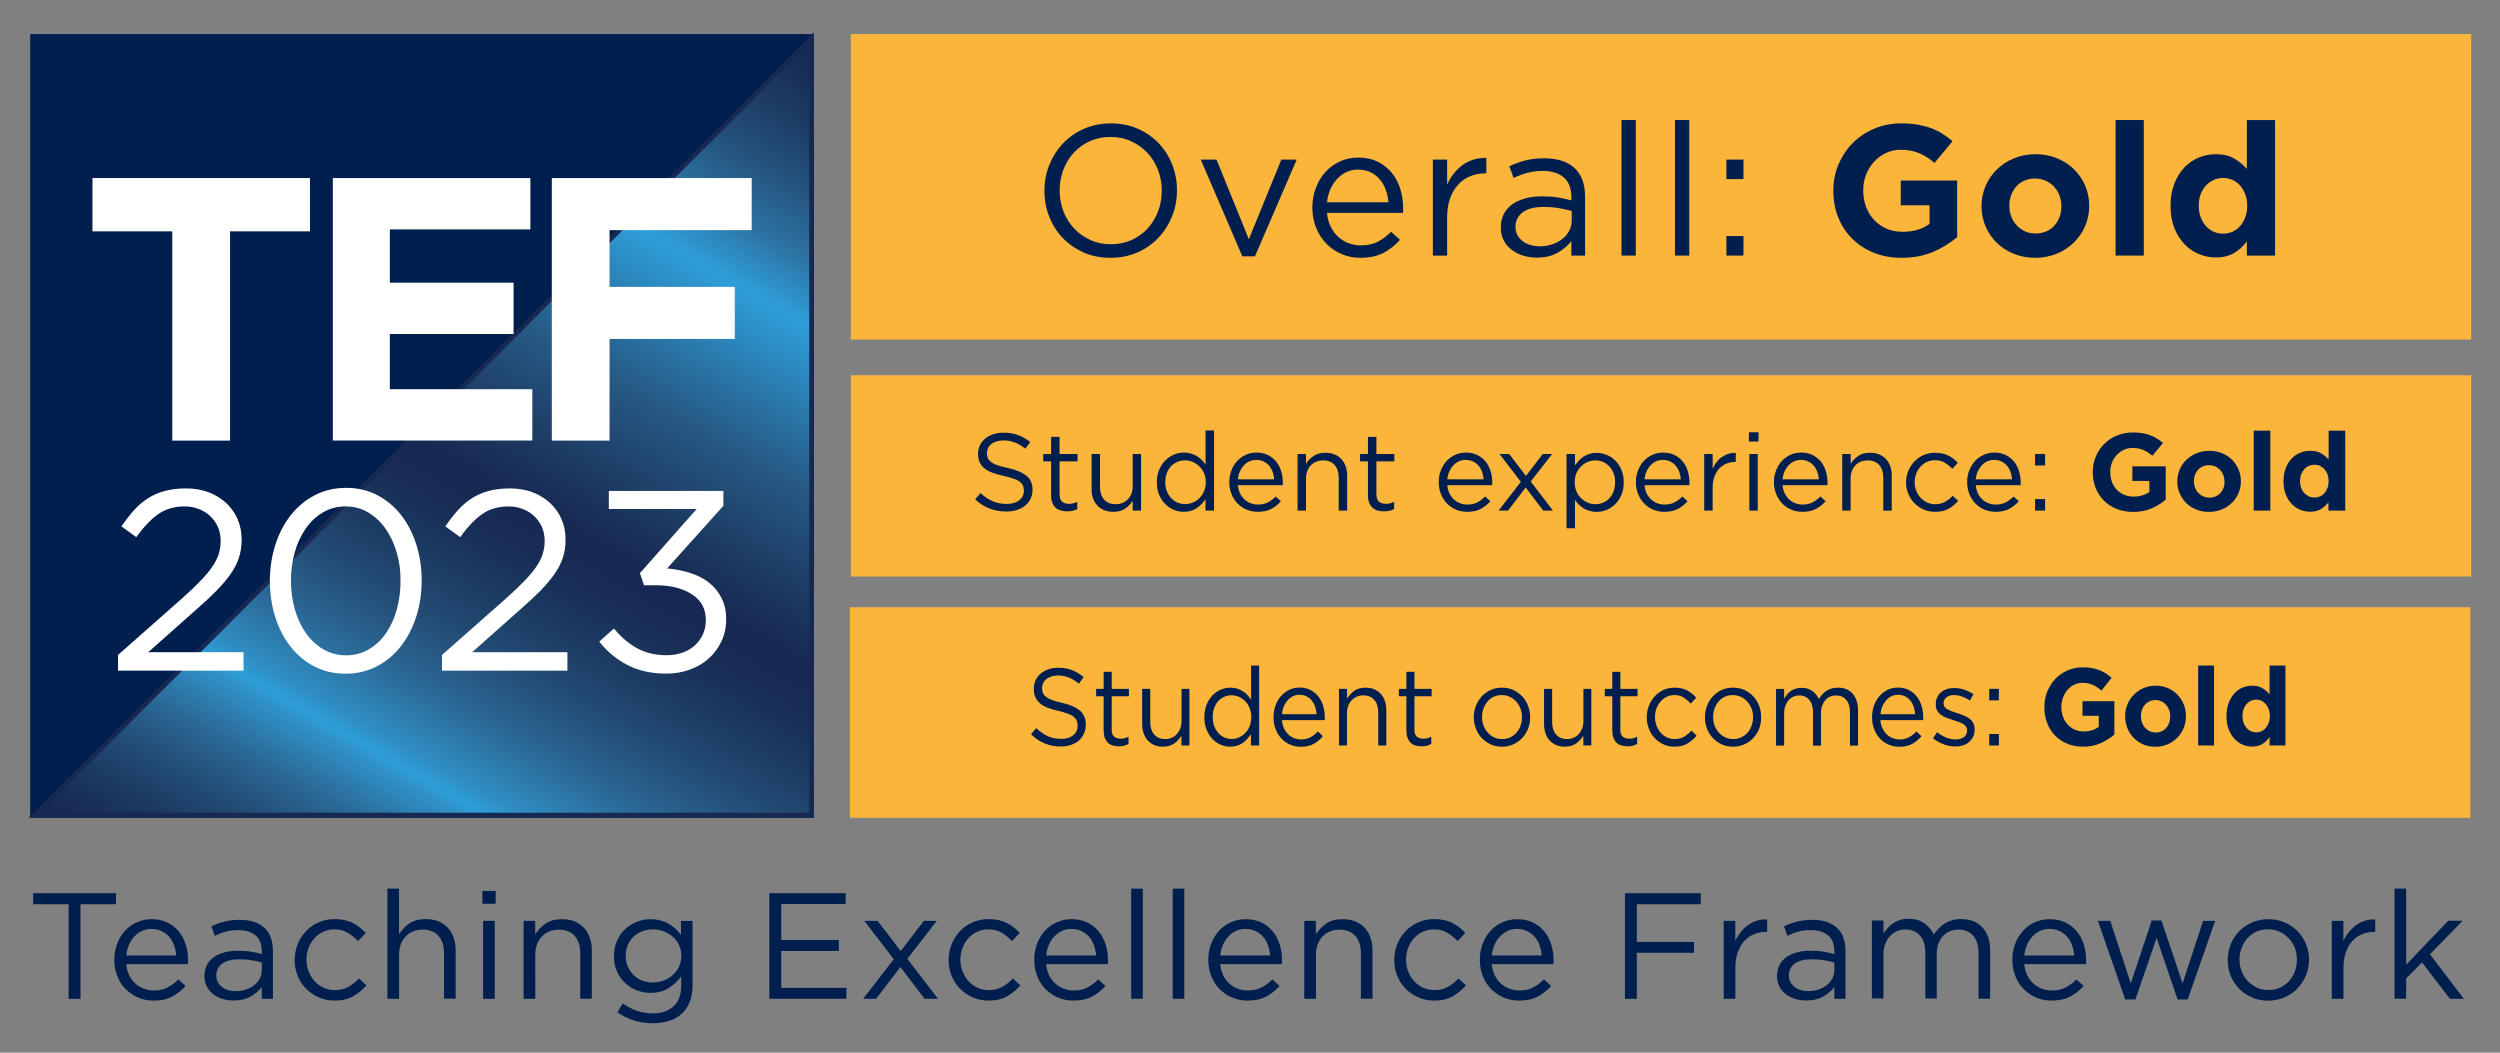 <?xml version="1.0" encoding="utf-8"?>
<!-- Generator: Adobe Illustrator 27.0.0, SVG Export Plug-In . SVG Version: 6.00 Build 0)  -->
<svg version="1.1" id="Layer_1" xmlns="http://www.w3.org/2000/svg" xmlns:xlink="http://www.w3.org/1999/xlink" x="0px" y="0px"
	 viewBox="0 0 269.29 113.39" style="enable-background:new 0 0 269.29 113.39;" xml:space="preserve">
<rect x="0" y="0" width="269.29" height="113.39" fill="#808080" stroke="none"/>
<style type="text/css">
	.st0{fill:#FCB53B;}
	.st1{fill:#001F4E;}
	.st2{fill:url(#SVGID_1_);stroke:#172852;stroke-width:0.504;stroke-miterlimit:10;}
	.st3{fill:#FFFFFF;}
</style>
<g>
	<rect x="91.64" y="3.67" class="st0" width="174.55" height="32.91"/>
	<g>
		<path class="st1" d="M126.26,23.28c-0.35,0.87-0.83,1.64-1.46,2.31c-0.63,0.67-1.38,1.2-2.26,1.59s-1.85,0.59-2.92,0.59
			c-1.07,0-2.04-0.19-2.91-0.58c-0.87-0.39-1.62-0.91-2.25-1.57c-0.63-0.66-1.11-1.43-1.45-2.3c-0.34-0.87-0.51-1.8-0.51-2.77
			c0-0.97,0.17-1.9,0.52-2.77c0.35-0.87,0.83-1.64,1.46-2.31c0.63-0.67,1.38-1.2,2.26-1.59c0.88-0.39,1.85-0.59,2.92-0.59
			c1.07,0,2.04,0.19,2.91,0.58c0.87,0.39,1.62,0.91,2.25,1.57c0.63,0.66,1.11,1.43,1.45,2.3c0.34,0.87,0.51,1.8,0.51,2.77
			C126.78,21.48,126.6,22.41,126.26,23.28z M124.73,18.29c-0.27-0.71-0.66-1.32-1.15-1.84c-0.49-0.52-1.08-0.93-1.75-1.24
			s-1.41-0.46-2.21-0.46s-1.54,0.15-2.21,0.45c-0.67,0.3-1.25,0.71-1.73,1.23c-0.48,0.52-0.86,1.13-1.13,1.83
			c-0.27,0.7-0.41,1.45-0.41,2.25s0.14,1.55,0.41,2.26c0.27,0.71,0.66,1.32,1.15,1.84c0.49,0.52,1.08,0.93,1.75,1.24
			c0.67,0.31,1.41,0.46,2.21,0.46s1.54-0.15,2.21-0.45c0.67-0.3,1.25-0.71,1.73-1.23s0.86-1.13,1.13-1.83s0.41-1.45,0.41-2.25
			S125,19,124.73,18.29z"/>
		<path class="st1" d="M138.02,17.19h1.66l-4.5,10.42h-1.36l-4.48-10.42h1.7l3.48,8.58L138.02,17.19z"/>
		<path class="st1" d="M143.34,24.42c0.21,0.43,0.49,0.8,0.82,1.1c0.33,0.3,0.71,0.53,1.12,0.68c0.41,0.15,0.85,0.23,1.3,0.23
			c0.72,0,1.34-0.13,1.85-0.4c0.51-0.27,0.98-0.62,1.41-1.06l0.96,0.86c-0.52,0.59-1.11,1.06-1.78,1.41s-1.49,0.53-2.48,0.53
			c-0.71,0-1.37-0.13-2-0.39c-0.63-0.26-1.17-0.63-1.64-1.1c-0.47-0.47-0.84-1.04-1.12-1.71c-0.28-0.67-0.42-1.4-0.42-2.2
			c0-0.75,0.12-1.45,0.37-2.11s0.59-1.23,1.03-1.72c0.44-0.49,0.96-0.87,1.57-1.15c0.61-0.28,1.27-0.42,1.99-0.42
			c0.76,0,1.44,0.14,2.04,0.43c0.6,0.29,1.11,0.68,1.52,1.17c0.41,0.49,0.73,1.07,0.94,1.74c0.21,0.67,0.32,1.38,0.32,2.14
			c0,0.07,0,0.14,0,0.22s-0.01,0.17-0.02,0.26h-8.18C142.99,23.49,143.12,23.99,143.34,24.42z M149.56,21.79
			c-0.04-0.47-0.14-0.91-0.29-1.34c-0.15-0.43-0.37-0.8-0.64-1.12c-0.27-0.32-0.6-0.58-0.99-0.77c-0.39-0.19-0.84-0.29-1.36-0.29
			c-0.45,0-0.87,0.09-1.25,0.27c-0.38,0.18-0.72,0.43-1.01,0.74c-0.29,0.31-0.53,0.68-0.72,1.11c-0.19,0.43-0.3,0.89-0.36,1.4
			H149.56z"/>
		<path class="st1" d="M155.88,27.53h-1.54V17.19h1.54v2.7c0.19-0.43,0.42-0.82,0.7-1.18c0.28-0.36,0.6-0.67,0.96-0.93
			c0.36-0.26,0.75-0.46,1.18-0.59c0.43-0.13,0.89-0.19,1.38-0.18v1.66h-0.12c-0.56,0-1.09,0.1-1.59,0.3c-0.5,0.2-0.94,0.5-1.31,0.9
			c-0.37,0.4-0.67,0.9-0.88,1.49s-0.32,1.28-0.32,2.05V27.53z"/>
		<path class="st1" d="M164.51,18.62c-0.5,0.14-0.99,0.32-1.47,0.55l-0.46-1.26c0.57-0.27,1.15-0.48,1.74-0.63
			c0.59-0.15,1.26-0.23,2.02-0.23c1.41,0,2.5,0.35,3.26,1.05c0.76,0.7,1.14,1.74,1.14,3.11v6.32h-1.48v-1.56
			c-0.36,0.47-0.84,0.88-1.45,1.24c-0.61,0.36-1.37,0.54-2.29,0.54c-0.48,0-0.95-0.07-1.41-0.2s-0.87-0.34-1.24-0.61
			c-0.37-0.27-0.66-0.61-0.88-1.01c-0.22-0.4-0.33-0.87-0.33-1.42c0-0.55,0.11-1.03,0.32-1.45c0.21-0.42,0.52-0.77,0.91-1.05
			s0.86-0.49,1.4-0.64c0.54-0.15,1.14-0.22,1.79-0.22c0.67,0,1.25,0.04,1.74,0.12c0.49,0.08,0.97,0.19,1.44,0.32v-0.36
			c0-0.93-0.27-1.64-0.81-2.11c-0.54-0.47-1.3-0.71-2.27-0.71C165.56,18.41,165.01,18.48,164.51,18.62z M164.02,22.87
			c-0.52,0.39-0.78,0.91-0.78,1.58c0,0.33,0.07,0.63,0.21,0.88c0.14,0.25,0.33,0.47,0.57,0.65c0.24,0.18,0.51,0.32,0.83,0.41
			c0.31,0.09,0.64,0.14,0.99,0.14c0.48,0,0.93-0.07,1.35-0.21s0.78-0.33,1.1-0.58c0.31-0.25,0.56-0.54,0.74-0.88
			s0.27-0.72,0.27-1.13v-1c-0.39-0.11-0.83-0.21-1.33-0.3c-0.5-0.09-1.07-0.14-1.7-0.14C165.28,22.29,164.53,22.48,164.02,22.87z"/>
		<path class="st1" d="M174.66,27.53v-14.6h1.54v14.6H174.66z"/>
		<path class="st1" d="M180.42,27.53v-14.6h1.54v14.6H180.42z"/>
		<path class="st1" d="M185.96,19.29v-2.1h1.84v2.1H185.96z M185.96,27.53v-2.1h1.84v2.1H185.96z"/>
		<path class="st1" d="M208.25,27.12c-0.99,0.43-2.13,0.65-3.41,0.65c-1.09,0-2.09-0.18-2.99-0.54c-0.9-0.36-1.67-0.86-2.32-1.5
			c-0.65-0.64-1.15-1.4-1.51-2.28c-0.36-0.88-0.54-1.84-0.54-2.88v-0.04c0-1,0.18-1.94,0.55-2.81c0.37-0.87,0.88-1.64,1.53-2.3
			c0.65-0.66,1.43-1.18,2.32-1.56s1.87-0.57,2.94-0.57c0.63,0,1.2,0.04,1.71,0.13c0.51,0.09,0.99,0.21,1.43,0.37
			c0.44,0.16,0.85,0.36,1.24,0.6c0.39,0.24,0.76,0.51,1.12,0.82l-1.94,2.34c-0.27-0.23-0.53-0.43-0.8-0.6
			c-0.27-0.17-0.54-0.32-0.83-0.44s-0.6-0.21-0.93-0.28c-0.33-0.07-0.7-0.1-1.1-0.1c-0.56,0-1.08,0.12-1.57,0.35
			c-0.49,0.23-0.91,0.55-1.28,0.94c-0.37,0.39-0.65,0.86-0.86,1.38c-0.21,0.53-0.31,1.09-0.31,1.69v0.04c0,0.64,0.1,1.23,0.31,1.77
			c0.21,0.54,0.5,1.01,0.88,1.41c0.38,0.4,0.83,0.71,1.34,0.93c0.51,0.22,1.08,0.33,1.71,0.33c1.15,0,2.11-0.28,2.9-0.85v-2.01h-3.1
			v-2.66h6.08v6.08C210.1,26.16,209.24,26.69,208.25,27.12z"/>
		<path class="st1" d="M224.6,24.36c-0.29,0.67-0.7,1.26-1.22,1.77c-0.52,0.51-1.13,0.91-1.84,1.2c-0.71,0.29-1.48,0.44-2.32,0.44
			c-0.83,0-1.59-0.14-2.3-0.43c-0.71-0.29-1.32-0.68-1.83-1.18c-0.51-0.5-0.92-1.09-1.21-1.76c-0.29-0.67-0.44-1.4-0.44-2.17v-0.04
			c0-0.77,0.15-1.5,0.44-2.17c0.29-0.67,0.7-1.26,1.22-1.77c0.52-0.51,1.13-0.91,1.84-1.2c0.71-0.29,1.48-0.44,2.32-0.44
			c0.83,0,1.59,0.14,2.3,0.43c0.71,0.29,1.32,0.68,1.83,1.18s0.92,1.09,1.21,1.76s0.44,1.4,0.44,2.17v0.04
			C225.04,22.96,224.89,23.69,224.6,24.36z M222.04,22.19c0-0.4-0.07-0.78-0.2-1.13c-0.13-0.35-0.33-0.67-0.58-0.94
			c-0.25-0.27-0.55-0.49-0.9-0.65s-0.73-0.24-1.14-0.24c-0.44,0-0.83,0.08-1.17,0.23s-0.63,0.36-0.87,0.63s-0.42,0.58-0.55,0.93
			c-0.13,0.35-0.19,0.73-0.19,1.13v0.04c0,0.4,0.07,0.78,0.2,1.13c0.13,0.35,0.33,0.67,0.58,0.94c0.25,0.27,0.55,0.49,0.89,0.65
			c0.34,0.16,0.72,0.24,1.15,0.24c0.44,0,0.83-0.08,1.17-0.23s0.63-0.36,0.87-0.63c0.24-0.27,0.42-0.58,0.55-0.93
			c0.13-0.35,0.19-0.73,0.19-1.13V22.19z"/>
		<path class="st1" d="M227.88,27.53v-14.6h3.04v14.6H227.88z"/>
		<path class="st1" d="M242.02,27.53V26c-0.37,0.5-0.82,0.92-1.35,1.24c-0.53,0.32-1.19,0.49-1.99,0.49c-0.63,0-1.23-0.12-1.82-0.36
			c-0.59-0.24-1.11-0.6-1.56-1.07c-0.45-0.47-0.82-1.05-1.09-1.74c-0.27-0.69-0.41-1.48-0.41-2.37v-0.04c0-0.89,0.14-1.68,0.41-2.37
			c0.27-0.69,0.63-1.27,1.08-1.74c0.45-0.47,0.96-0.83,1.55-1.07c0.59-0.24,1.2-0.36,1.84-0.36c0.81,0,1.48,0.16,2.01,0.48
			c0.53,0.32,0.97,0.69,1.33,1.11v-5.27h3.04v14.6H242.02z M242.06,22.15c0-0.44-0.07-0.85-0.21-1.22
			c-0.14-0.37-0.33-0.68-0.56-0.95s-0.51-0.46-0.82-0.6s-0.65-0.21-1.01-0.21c-0.36,0-0.7,0.07-1.01,0.21s-0.59,0.34-0.83,0.6
			s-0.43,0.57-0.57,0.94c-0.14,0.36-0.21,0.77-0.21,1.23v0.04c0,0.44,0.07,0.85,0.21,1.22c0.14,0.37,0.33,0.68,0.57,0.95
			s0.52,0.46,0.83,0.6s0.65,0.21,1.01,0.21c0.36,0,0.7-0.07,1.01-0.21s0.59-0.34,0.82-0.6s0.42-0.58,0.56-0.95
			c0.14-0.37,0.21-0.78,0.21-1.22V22.15z"/>
	</g>
	<g>
		<path class="st1" d="M8.67,107.59H7.39V97.4H3.57v-1.19h8.92v1.19H8.67V107.59z"/>
		<path class="st1" d="M13.92,105.06c0.17,0.35,0.4,0.65,0.67,0.89c0.27,0.24,0.57,0.43,0.91,0.55c0.34,0.12,0.69,0.19,1.06,0.19
			c0.58,0,1.09-0.11,1.5-0.33s0.8-0.5,1.15-0.86l0.78,0.7c-0.42,0.48-0.91,0.86-1.45,1.15c-0.54,0.29-1.21,0.43-2.02,0.43
			c-0.57,0-1.12-0.11-1.62-0.32c-0.51-0.21-0.95-0.51-1.34-0.89s-0.69-0.85-0.91-1.39s-0.34-1.14-0.34-1.79
			c0-0.61,0.1-1.18,0.3-1.71c0.2-0.54,0.48-1,0.84-1.4s0.78-0.71,1.28-0.93c0.49-0.23,1.03-0.34,1.62-0.34
			c0.62,0,1.17,0.12,1.66,0.35c0.49,0.23,0.9,0.55,1.23,0.95c0.34,0.4,0.59,0.87,0.76,1.41c0.17,0.54,0.26,1.12,0.26,1.74
			c0,0.05,0,0.11,0,0.18c0,0.07-0.01,0.14-0.02,0.21H13.6C13.64,104.3,13.75,104.71,13.92,105.06z M18.98,102.92
			c-0.03-0.38-0.11-0.74-0.23-1.09s-0.3-0.65-0.52-0.91c-0.22-0.26-0.49-0.47-0.81-0.62c-0.32-0.16-0.69-0.24-1.11-0.24
			c-0.37,0-0.71,0.07-1.02,0.22c-0.31,0.15-0.59,0.35-0.82,0.6c-0.24,0.25-0.43,0.55-0.58,0.9c-0.15,0.35-0.25,0.73-0.29,1.14H18.98
			z"/>
		<path class="st1" d="M24.33,100.35c-0.41,0.11-0.8,0.26-1.19,0.45l-0.37-1.02c0.46-0.22,0.94-0.39,1.41-0.51
			c0.48-0.12,1.02-0.19,1.64-0.19c1.15,0,2.03,0.29,2.65,0.85s0.93,1.41,0.93,2.53v5.13h-1.2v-1.27c-0.29,0.38-0.68,0.71-1.18,1.01
			c-0.49,0.29-1.11,0.44-1.86,0.44c-0.39,0-0.77-0.05-1.15-0.16c-0.37-0.11-0.71-0.27-1.01-0.5s-0.54-0.5-0.71-0.82
			c-0.18-0.33-0.27-0.71-0.27-1.15s0.09-0.84,0.26-1.18c0.17-0.34,0.42-0.63,0.74-0.85c0.32-0.23,0.7-0.4,1.14-0.52
			c0.44-0.12,0.92-0.18,1.46-0.18c0.54,0,1.01,0.03,1.41,0.1c0.4,0.07,0.79,0.15,1.17,0.26v-0.29c0-0.76-0.22-1.33-0.66-1.71
			c-0.44-0.38-1.05-0.58-1.84-0.58C25.19,100.18,24.74,100.23,24.33,100.35z M23.93,103.8c-0.42,0.31-0.63,0.74-0.63,1.28
			c0,0.27,0.06,0.51,0.17,0.71c0.11,0.21,0.27,0.38,0.46,0.53c0.19,0.15,0.42,0.26,0.67,0.33c0.25,0.08,0.52,0.11,0.8,0.11
			c0.39,0,0.75-0.06,1.09-0.17c0.34-0.11,0.64-0.27,0.89-0.47c0.25-0.2,0.45-0.44,0.6-0.71s0.22-0.58,0.22-0.92v-0.81
			c-0.31-0.09-0.67-0.17-1.08-0.24c-0.41-0.08-0.87-0.11-1.38-0.11C24.96,103.33,24.35,103.49,23.93,103.8z"/>
		<path class="st1" d="M38.03,107.32c-0.54,0.31-1.2,0.46-1.99,0.46c-0.62,0-1.19-0.12-1.71-0.35c-0.53-0.23-0.98-0.55-1.37-0.94
			s-0.69-0.86-0.9-1.39c-0.22-0.53-0.32-1.09-0.32-1.69s0.11-1.16,0.32-1.7c0.22-0.54,0.52-1,0.9-1.41c0.38-0.4,0.84-0.72,1.37-0.95
			c0.53-0.23,1.1-0.35,1.71-0.35c0.4,0,0.76,0.04,1.09,0.11c0.33,0.08,0.62,0.18,0.89,0.32s0.52,0.29,0.75,0.48
			c0.23,0.18,0.44,0.38,0.63,0.58l-0.83,0.88c-0.34-0.35-0.7-0.64-1.1-0.89s-0.88-0.37-1.45-0.37c-0.42,0-0.82,0.08-1.19,0.25
			c-0.37,0.17-0.69,0.4-0.96,0.7c-0.27,0.3-0.48,0.64-0.63,1.04s-0.23,0.82-0.23,1.27s0.08,0.88,0.24,1.28
			c0.16,0.4,0.37,0.75,0.65,1.05s0.6,0.53,0.97,0.7c0.37,0.17,0.78,0.25,1.23,0.25c0.54,0,1.02-0.12,1.44-0.36s0.79-0.54,1.13-0.89
			l0.8,0.75C39.04,106.62,38.57,107.01,38.03,107.32z"/>
		<path class="st1" d="M42.98,107.59h-1.25V95.72h1.25v4.92c0.28-0.45,0.65-0.84,1.11-1.16s1.04-0.48,1.77-0.48
			c0.51,0,0.96,0.08,1.36,0.24c0.4,0.16,0.73,0.39,1.01,0.69s0.49,0.65,0.63,1.06c0.15,0.41,0.22,0.87,0.22,1.36v5.22h-1.25v-4.91
			c0-0.78-0.2-1.4-0.6-1.85c-0.4-0.46-0.97-0.68-1.72-0.68c-0.36,0-0.69,0.06-1,0.19c-0.31,0.12-0.58,0.3-0.8,0.54
			c-0.23,0.23-0.4,0.51-0.53,0.84c-0.12,0.33-0.19,0.68-0.19,1.07V107.59z"/>
		<path class="st1" d="M51.96,97.35v-1.38h1.43v1.38H51.96z M52.04,107.59v-8.4h1.25v8.4H52.04z"/>
		<path class="st1" d="M57.65,107.59H56.4v-8.4h1.25v1.46c0.28-0.45,0.65-0.84,1.11-1.16s1.04-0.48,1.77-0.48
			c0.51,0,0.96,0.08,1.36,0.24c0.4,0.16,0.73,0.39,1.01,0.69s0.49,0.65,0.63,1.06c0.15,0.41,0.22,0.87,0.22,1.36v5.22h-1.25v-4.91
			c0-0.78-0.2-1.4-0.6-1.85c-0.4-0.46-0.97-0.68-1.72-0.68c-0.36,0-0.69,0.06-1,0.19c-0.31,0.12-0.58,0.3-0.8,0.54
			c-0.23,0.23-0.4,0.51-0.53,0.84c-0.12,0.33-0.19,0.68-0.19,1.07V107.59z"/>
		<path class="st1" d="M74.3,107.91c-0.2,0.51-0.49,0.93-0.86,1.28c-0.37,0.34-0.82,0.6-1.35,0.77c-0.53,0.17-1.11,0.26-1.76,0.26
			c-0.71,0-1.38-0.1-2.02-0.29c-0.64-0.2-1.24-0.49-1.8-0.88l0.57-0.97c0.49,0.35,1,0.61,1.53,0.8c0.53,0.18,1.1,0.28,1.71,0.28
			c0.93,0,1.67-0.25,2.23-0.76c0.55-0.5,0.83-1.25,0.83-2.23v-0.99c-0.37,0.49-0.82,0.91-1.35,1.25s-1.18,0.52-1.95,0.52
			c-0.51,0-1-0.09-1.47-0.27c-0.47-0.18-0.89-0.44-1.26-0.78c-0.37-0.34-0.66-0.76-0.89-1.24c-0.22-0.49-0.33-1.04-0.33-1.66
			c0-0.62,0.11-1.17,0.33-1.67c0.22-0.49,0.52-0.91,0.89-1.25c0.37-0.34,0.79-0.6,1.27-0.79c0.48-0.18,0.96-0.28,1.46-0.28
			c0.39,0,0.75,0.05,1.08,0.14c0.33,0.09,0.63,0.21,0.89,0.37c0.27,0.15,0.51,0.33,0.72,0.54c0.22,0.21,0.41,0.42,0.58,0.65v-1.51
			h1.25v6.94C74.6,106.81,74.5,107.4,74.3,107.91z M73.14,101.79c-0.17-0.35-0.4-0.65-0.69-0.9s-0.62-0.44-0.98-0.58
			c-0.37-0.13-0.75-0.2-1.15-0.2c-0.4,0-0.78,0.07-1.13,0.2c-0.35,0.13-0.66,0.32-0.93,0.57c-0.27,0.25-0.47,0.55-0.63,0.9
			c-0.15,0.35-0.23,0.75-0.23,1.18c0,0.43,0.08,0.83,0.24,1.18c0.16,0.35,0.37,0.66,0.63,0.91c0.26,0.25,0.57,0.45,0.93,0.58
			c0.35,0.13,0.72,0.2,1.11,0.2c0.4,0,0.79-0.07,1.15-0.2c0.37-0.14,0.7-0.33,0.98-0.58s0.52-0.55,0.69-0.9
			c0.17-0.35,0.26-0.74,0.26-1.18S73.31,102.15,73.14,101.79z"/>
		<path class="st1" d="M91.09,97.38h-6.94v3.88h6.21v1.17h-6.21v3.98h7.02v1.17h-8.3V96.21h8.22V97.38z"/>
		<path class="st1" d="M101.04,107.59h-1.45l-2.6-3.43l-2.62,3.43h-1.4l3.3-4.27l-3.17-4.13h1.43l2.49,3.25l2.49-3.25h1.4
			l-3.18,4.09L101.04,107.59z"/>
		<path class="st1" d="M108.47,107.32c-0.54,0.31-1.2,0.46-1.99,0.46c-0.62,0-1.19-0.12-1.71-0.35c-0.53-0.23-0.98-0.55-1.37-0.94
			s-0.69-0.86-0.9-1.39c-0.22-0.53-0.32-1.09-0.32-1.69s0.11-1.16,0.32-1.7c0.22-0.54,0.52-1,0.9-1.41c0.38-0.4,0.84-0.72,1.37-0.95
			c0.53-0.23,1.1-0.35,1.71-0.35c0.4,0,0.76,0.04,1.09,0.11c0.33,0.08,0.62,0.18,0.89,0.32s0.52,0.29,0.75,0.48
			c0.23,0.18,0.44,0.38,0.63,0.58l-0.83,0.88c-0.34-0.35-0.7-0.64-1.1-0.89s-0.88-0.37-1.45-0.37c-0.42,0-0.82,0.08-1.19,0.25
			c-0.37,0.17-0.69,0.4-0.96,0.7c-0.27,0.3-0.48,0.64-0.63,1.04s-0.23,0.82-0.23,1.27s0.08,0.88,0.24,1.28
			c0.16,0.4,0.37,0.75,0.65,1.05s0.6,0.53,0.97,0.7c0.37,0.17,0.78,0.25,1.23,0.25c0.54,0,1.02-0.12,1.44-0.36s0.79-0.54,1.13-0.89
			l0.8,0.75C109.49,106.62,109.01,107.01,108.47,107.32z"/>
		<path class="st1" d="M113.01,105.06c0.17,0.35,0.4,0.65,0.67,0.89c0.27,0.24,0.57,0.43,0.91,0.55c0.34,0.12,0.69,0.19,1.06,0.19
			c0.58,0,1.09-0.11,1.5-0.33s0.8-0.5,1.15-0.86l0.78,0.7c-0.42,0.48-0.91,0.86-1.45,1.15c-0.54,0.29-1.21,0.43-2.02,0.43
			c-0.57,0-1.12-0.11-1.62-0.32c-0.51-0.21-0.95-0.51-1.34-0.89s-0.69-0.85-0.91-1.39s-0.34-1.14-0.34-1.79
			c0-0.61,0.1-1.18,0.3-1.71c0.2-0.54,0.48-1,0.84-1.4s0.78-0.71,1.28-0.93c0.49-0.23,1.03-0.34,1.62-0.34
			c0.62,0,1.17,0.12,1.66,0.35c0.49,0.23,0.9,0.55,1.23,0.95c0.34,0.4,0.59,0.87,0.76,1.41c0.17,0.54,0.26,1.12,0.26,1.74
			c0,0.05,0,0.11,0,0.18c0,0.07-0.01,0.14-0.02,0.21h-6.65C112.73,104.3,112.84,104.71,113.01,105.06z M118.07,102.92
			c-0.03-0.38-0.11-0.74-0.23-1.09s-0.3-0.65-0.52-0.91c-0.22-0.26-0.49-0.47-0.81-0.62c-0.32-0.16-0.69-0.24-1.11-0.24
			c-0.37,0-0.71,0.07-1.02,0.22c-0.31,0.15-0.59,0.35-0.82,0.6c-0.24,0.25-0.43,0.55-0.58,0.9c-0.15,0.35-0.25,0.73-0.29,1.14
			H118.07z"/>
		<path class="st1" d="M121.85,107.59V95.72h1.25v11.86H121.85z"/>
		<path class="st1" d="M126.32,107.59V95.72h1.25v11.86H126.32z"/>
		<path class="st1" d="M131.76,105.06c0.17,0.35,0.4,0.65,0.67,0.89c0.27,0.24,0.57,0.43,0.91,0.55c0.34,0.12,0.69,0.19,1.06,0.19
			c0.58,0,1.09-0.11,1.5-0.33s0.8-0.5,1.15-0.86l0.78,0.7c-0.42,0.48-0.91,0.86-1.45,1.15c-0.54,0.29-1.21,0.43-2.02,0.43
			c-0.57,0-1.12-0.11-1.62-0.32c-0.51-0.21-0.95-0.51-1.34-0.89s-0.69-0.85-0.91-1.39s-0.34-1.14-0.34-1.79
			c0-0.61,0.1-1.18,0.3-1.71c0.2-0.54,0.48-1,0.84-1.4s0.78-0.71,1.28-0.93c0.49-0.23,1.03-0.34,1.62-0.34
			c0.62,0,1.17,0.12,1.66,0.35c0.49,0.23,0.9,0.55,1.23,0.95c0.34,0.4,0.59,0.87,0.76,1.41c0.17,0.54,0.26,1.12,0.26,1.74
			c0,0.05,0,0.11,0,0.18c0,0.07-0.01,0.14-0.02,0.21h-6.65C131.48,104.3,131.59,104.71,131.76,105.06z M136.82,102.92
			c-0.03-0.38-0.11-0.74-0.23-1.09s-0.3-0.65-0.52-0.91c-0.22-0.26-0.49-0.47-0.81-0.62c-0.32-0.16-0.69-0.24-1.11-0.24
			c-0.37,0-0.71,0.07-1.02,0.22c-0.31,0.15-0.59,0.35-0.82,0.6c-0.24,0.25-0.43,0.55-0.58,0.9c-0.15,0.35-0.25,0.73-0.29,1.14
			H136.82z"/>
		<path class="st1" d="M141.74,107.59h-1.25v-8.4h1.25v1.46c0.28-0.45,0.65-0.84,1.11-1.16s1.04-0.48,1.77-0.48
			c0.51,0,0.96,0.08,1.36,0.24c0.4,0.16,0.73,0.39,1.01,0.69s0.49,0.65,0.63,1.06c0.15,0.41,0.22,0.87,0.22,1.36v5.22h-1.25v-4.91
			c0-0.78-0.2-1.4-0.6-1.85c-0.4-0.46-0.97-0.68-1.72-0.68c-0.36,0-0.69,0.06-1,0.19c-0.31,0.12-0.58,0.3-0.8,0.54
			c-0.23,0.23-0.4,0.51-0.53,0.84c-0.12,0.33-0.19,0.68-0.19,1.07V107.59z"/>
		<path class="st1" d="M156.47,107.32c-0.54,0.31-1.2,0.46-1.99,0.46c-0.62,0-1.19-0.12-1.71-0.35c-0.53-0.23-0.98-0.55-1.37-0.94
			s-0.69-0.86-0.9-1.39c-0.22-0.53-0.32-1.09-0.32-1.69s0.11-1.16,0.32-1.7c0.22-0.54,0.52-1,0.9-1.41c0.38-0.4,0.84-0.72,1.37-0.95
			c0.53-0.23,1.1-0.35,1.71-0.35c0.4,0,0.76,0.04,1.09,0.11c0.33,0.08,0.62,0.18,0.89,0.32s0.52,0.29,0.75,0.48
			c0.23,0.18,0.44,0.38,0.63,0.58l-0.83,0.88c-0.34-0.35-0.7-0.64-1.1-0.89s-0.88-0.37-1.45-0.37c-0.42,0-0.82,0.08-1.19,0.25
			c-0.37,0.17-0.69,0.4-0.96,0.7c-0.27,0.3-0.48,0.64-0.63,1.04s-0.23,0.82-0.23,1.27s0.08,0.88,0.24,1.28
			c0.16,0.4,0.37,0.75,0.65,1.05s0.6,0.53,0.97,0.7c0.37,0.17,0.78,0.25,1.23,0.25c0.54,0,1.02-0.12,1.44-0.36s0.79-0.54,1.13-0.89
			l0.8,0.75C157.49,106.62,157.01,107.01,156.47,107.32z"/>
		<path class="st1" d="M161.01,105.06c0.17,0.35,0.4,0.65,0.67,0.89c0.27,0.24,0.57,0.43,0.91,0.55c0.34,0.12,0.69,0.19,1.06,0.19
			c0.58,0,1.09-0.11,1.5-0.33s0.8-0.5,1.15-0.86l0.78,0.7c-0.42,0.48-0.91,0.86-1.45,1.15c-0.54,0.29-1.21,0.43-2.02,0.43
			c-0.57,0-1.12-0.11-1.62-0.32c-0.51-0.21-0.95-0.51-1.34-0.89s-0.69-0.85-0.91-1.39s-0.34-1.14-0.34-1.79
			c0-0.61,0.1-1.18,0.3-1.71c0.2-0.54,0.48-1,0.84-1.4s0.78-0.71,1.28-0.93c0.49-0.23,1.03-0.34,1.62-0.34
			c0.62,0,1.17,0.12,1.66,0.35c0.49,0.23,0.9,0.55,1.23,0.95c0.34,0.4,0.59,0.87,0.76,1.41c0.17,0.54,0.26,1.12,0.26,1.74
			c0,0.05,0,0.11,0,0.18c0,0.07-0.01,0.14-0.02,0.21h-6.65C160.73,104.3,160.84,104.71,161.01,105.06z M166.07,102.92
			c-0.03-0.38-0.11-0.74-0.23-1.09s-0.3-0.65-0.52-0.91c-0.22-0.26-0.49-0.47-0.81-0.62c-0.32-0.16-0.69-0.24-1.11-0.24
			c-0.37,0-0.71,0.07-1.02,0.22c-0.31,0.15-0.59,0.35-0.82,0.6c-0.24,0.25-0.43,0.55-0.58,0.9c-0.15,0.35-0.25,0.73-0.29,1.14
			H166.07z"/>
		<path class="st1" d="M183.2,97.4h-6.89v4.06h6.16v1.17h-6.16v4.96h-1.28V96.21h8.17V97.4z"/>
		<path class="st1" d="M186.92,107.59h-1.25v-8.4h1.25v2.19c0.15-0.35,0.34-0.67,0.57-0.96c0.23-0.29,0.49-0.54,0.78-0.76
			c0.29-0.21,0.61-0.37,0.96-0.48s0.72-0.16,1.12-0.15v1.35h-0.1c-0.46,0-0.89,0.08-1.29,0.24c-0.41,0.16-0.76,0.41-1.06,0.73
			c-0.3,0.32-0.54,0.73-0.71,1.21c-0.17,0.48-0.26,1.04-0.26,1.67V107.59z"/>
		<path class="st1" d="M193.72,100.35c-0.41,0.11-0.8,0.26-1.19,0.45l-0.37-1.02c0.46-0.22,0.94-0.39,1.41-0.51
			c0.48-0.12,1.02-0.19,1.64-0.19c1.15,0,2.03,0.29,2.65,0.85s0.93,1.41,0.93,2.53v5.13h-1.2v-1.27c-0.29,0.38-0.68,0.71-1.18,1.01
			c-0.49,0.29-1.11,0.44-1.86,0.44c-0.39,0-0.77-0.05-1.15-0.16c-0.37-0.11-0.71-0.27-1.01-0.5s-0.54-0.5-0.71-0.82
			c-0.18-0.33-0.27-0.71-0.27-1.15s0.09-0.84,0.26-1.18c0.17-0.34,0.42-0.63,0.74-0.85c0.32-0.23,0.7-0.4,1.14-0.52
			c0.44-0.12,0.92-0.18,1.46-0.18c0.54,0,1.01,0.03,1.41,0.1c0.4,0.07,0.79,0.15,1.17,0.26v-0.29c0-0.76-0.22-1.33-0.66-1.71
			c-0.44-0.38-1.05-0.58-1.84-0.58C194.58,100.18,194.12,100.23,193.72,100.35z M193.32,103.8c-0.42,0.31-0.63,0.74-0.63,1.28
			c0,0.27,0.06,0.51,0.17,0.71c0.11,0.21,0.27,0.38,0.46,0.53c0.19,0.15,0.42,0.26,0.67,0.33c0.25,0.08,0.52,0.11,0.8,0.11
			c0.39,0,0.75-0.06,1.09-0.17c0.34-0.11,0.64-0.27,0.89-0.47c0.25-0.2,0.45-0.44,0.6-0.71s0.22-0.58,0.22-0.92v-0.81
			c-0.31-0.09-0.67-0.17-1.08-0.24c-0.41-0.08-0.87-0.11-1.38-0.11C194.34,103.33,193.74,103.49,193.32,103.8z"/>
		<path class="st1" d="M208.81,100.03c0.19-0.21,0.4-0.38,0.64-0.54c0.24-0.15,0.51-0.27,0.8-0.36c0.3-0.09,0.63-0.13,1-0.13
			c0.97,0,1.74,0.3,2.29,0.9c0.55,0.6,0.83,1.43,0.83,2.48v5.2h-1.25v-4.91c0-0.81-0.19-1.44-0.58-1.88
			c-0.38-0.44-0.92-0.66-1.6-0.66c-0.31,0-0.61,0.06-0.89,0.17c-0.28,0.11-0.53,0.28-0.74,0.5c-0.21,0.22-0.38,0.5-0.5,0.82
			c-0.12,0.32-0.19,0.69-0.19,1.1v4.84h-1.23v-4.94c0-0.79-0.19-1.41-0.58-1.84c-0.38-0.44-0.91-0.66-1.58-0.66
			c-0.34,0-0.64,0.06-0.93,0.19c-0.28,0.13-0.53,0.31-0.74,0.55s-0.38,0.52-0.5,0.84s-0.18,0.67-0.18,1.06v4.79h-1.25v-8.4h1.25
			v1.41c0.14-0.21,0.29-0.41,0.46-0.6c0.17-0.2,0.36-0.37,0.58-0.51c0.22-0.15,0.46-0.26,0.73-0.35s0.58-0.13,0.94-0.13
			c0.68,0,1.25,0.16,1.69,0.48c0.44,0.32,0.78,0.72,1.01,1.19C208.45,100.45,208.62,100.24,208.81,100.03z"/>
		<path class="st1" d="M218.37,105.06c0.17,0.35,0.4,0.65,0.67,0.89c0.27,0.24,0.57,0.43,0.91,0.55c0.34,0.12,0.69,0.19,1.06,0.19
			c0.58,0,1.09-0.11,1.5-0.33s0.8-0.5,1.15-0.86l0.78,0.7c-0.42,0.48-0.91,0.86-1.45,1.15c-0.54,0.29-1.21,0.43-2.02,0.43
			c-0.57,0-1.12-0.11-1.62-0.32c-0.51-0.21-0.95-0.51-1.34-0.89s-0.69-0.85-0.91-1.39s-0.34-1.14-0.34-1.79
			c0-0.61,0.1-1.18,0.3-1.71c0.2-0.54,0.48-1,0.84-1.4s0.78-0.71,1.28-0.93c0.49-0.23,1.03-0.34,1.62-0.34
			c0.62,0,1.17,0.12,1.66,0.35c0.49,0.23,0.9,0.55,1.23,0.95c0.34,0.4,0.59,0.87,0.76,1.41c0.17,0.54,0.26,1.12,0.26,1.74
			c0,0.05,0,0.11,0,0.18c0,0.07-0.01,0.14-0.02,0.21h-6.65C218.09,104.3,218.2,104.71,218.37,105.06z M223.43,102.92
			c-0.03-0.38-0.11-0.74-0.23-1.09s-0.3-0.65-0.52-0.91c-0.22-0.26-0.49-0.47-0.81-0.62c-0.32-0.16-0.69-0.24-1.11-0.24
			c-0.37,0-0.71,0.07-1.02,0.22c-0.31,0.15-0.59,0.35-0.82,0.6c-0.24,0.25-0.43,0.55-0.58,0.9c-0.15,0.35-0.25,0.73-0.29,1.14
			H223.43z"/>
		<path class="st1" d="M235.1,105.93l2.21-6.74h1.3l-2.96,8.47h-1.09l-2.26-6.63l-2.28,6.63h-1.1l-2.94-8.47h1.33l2.21,6.74
			l2.26-6.78h1.04L235.1,105.93z"/>
		<path class="st1" d="M248.38,105.08c-0.22,0.54-0.53,1-0.92,1.41c-0.39,0.4-0.86,0.72-1.4,0.95c-0.54,0.23-1.13,0.35-1.75,0.35
			s-1.21-0.12-1.74-0.35c-0.53-0.23-0.99-0.55-1.38-0.94c-0.39-0.4-0.69-0.86-0.91-1.39c-0.22-0.53-0.32-1.09-0.32-1.69
			s0.11-1.16,0.32-1.7c0.22-0.54,0.52-1,0.91-1.41c0.39-0.4,0.85-0.72,1.39-0.95c0.54-0.23,1.12-0.35,1.76-0.35
			c0.63,0,1.21,0.12,1.75,0.35c0.54,0.23,1,0.55,1.39,0.94s0.69,0.86,0.91,1.39c0.22,0.53,0.33,1.09,0.33,1.69
			S248.6,104.54,248.38,105.08z M247.2,102.12c-0.16-0.4-0.38-0.75-0.66-1.05c-0.28-0.3-0.61-0.53-0.99-0.71
			c-0.38-0.17-0.79-0.26-1.24-0.26c-0.46,0-0.87,0.08-1.25,0.25c-0.38,0.17-0.7,0.4-0.97,0.7c-0.27,0.3-0.47,0.64-0.63,1.04
			s-0.23,0.82-0.23,1.27s0.08,0.88,0.24,1.28c0.16,0.4,0.37,0.75,0.65,1.04c0.28,0.29,0.6,0.52,0.98,0.7
			c0.38,0.17,0.79,0.26,1.23,0.26c0.46,0,0.87-0.08,1.25-0.25c0.38-0.17,0.7-0.4,0.97-0.69s0.48-0.63,0.63-1.03s0.23-0.82,0.23-1.27
			S247.35,102.52,247.2,102.12z"/>
		<path class="st1" d="M252.42,107.59h-1.25v-8.4h1.25v2.19c0.15-0.35,0.34-0.67,0.57-0.96c0.23-0.29,0.49-0.54,0.78-0.76
			c0.29-0.21,0.61-0.37,0.96-0.48s0.72-0.16,1.12-0.15v1.35h-0.1c-0.46,0-0.89,0.08-1.29,0.24c-0.41,0.16-0.76,0.41-1.06,0.73
			c-0.3,0.32-0.54,0.73-0.71,1.21c-0.17,0.48-0.26,1.04-0.26,1.67V107.59z"/>
		<path class="st1" d="M265.4,107.59h-1.5l-3.01-3.92l-1.71,1.72v2.19h-1.25V95.72h1.25v8.19l4.53-4.73h1.56l-3.53,3.61
			L265.4,107.59z"/>
	</g>
	<g>
		<rect x="91.64" y="40.42" class="st0" width="174.55" height="21.68"/>
		<g>
			<path class="st1" d="M106.39,49.32c0.06,0.16,0.18,0.3,0.34,0.43c0.17,0.13,0.39,0.25,0.68,0.35s0.67,0.21,1.12,0.3
				c0.92,0.2,1.6,0.49,2.04,0.85c0.44,0.36,0.65,0.86,0.65,1.5c0,0.35-0.07,0.68-0.21,0.97c-0.14,0.29-0.33,0.54-0.58,0.74
				c-0.25,0.2-0.54,0.36-0.89,0.47c-0.35,0.11-0.72,0.17-1.13,0.17c-0.66,0-1.26-0.11-1.81-0.32c-0.55-0.21-1.07-0.54-1.56-0.99
				l0.58-0.68c0.43,0.39,0.87,0.69,1.31,0.88c0.44,0.19,0.95,0.29,1.52,0.29c0.56,0,1-0.13,1.34-0.39c0.33-0.26,0.5-0.6,0.5-1.03
				c0-0.2-0.03-0.37-0.09-0.53s-0.17-0.29-0.33-0.42c-0.16-0.13-0.38-0.24-0.66-0.34c-0.28-0.1-0.64-0.2-1.07-0.3
				c-0.47-0.1-0.89-0.22-1.24-0.35c-0.35-0.13-0.64-0.3-0.87-0.48s-0.4-0.41-0.51-0.66c-0.11-0.25-0.17-0.55-0.17-0.9
				c0-0.33,0.07-0.63,0.2-0.91c0.13-0.28,0.32-0.51,0.57-0.72c0.24-0.2,0.53-0.36,0.86-0.47c0.33-0.11,0.69-0.17,1.09-0.17
				c0.61,0,1.13,0.08,1.59,0.25c0.45,0.17,0.89,0.42,1.32,0.75l-0.54,0.72c-0.39-0.31-0.77-0.54-1.16-0.68
				c-0.39-0.14-0.8-0.21-1.22-0.21c-0.27,0-0.51,0.04-0.73,0.11c-0.22,0.07-0.4,0.17-0.55,0.28c-0.15,0.12-0.27,0.26-0.35,0.43
				c-0.08,0.17-0.12,0.34-0.12,0.53C106.3,48.99,106.33,49.17,106.39,49.32z"/>
			<path class="st1" d="M114.14,53.26c0,0.38,0.09,0.64,0.28,0.79c0.19,0.15,0.44,0.22,0.74,0.22c0.16,0,0.3-0.02,0.44-0.05
				c0.14-0.03,0.29-0.09,0.44-0.17v0.78c-0.16,0.09-0.32,0.15-0.5,0.19c-0.18,0.04-0.38,0.06-0.6,0.06c-0.24,0-0.47-0.03-0.68-0.09
				s-0.4-0.16-0.55-0.3s-0.27-0.32-0.36-0.54c-0.09-0.22-0.13-0.48-0.13-0.79V49.7h-0.85v-0.8h0.85v-1.84h0.91v1.84h1.94v0.8h-1.94
				V53.26z"/>
			<path class="st1" d="M122.01,48.9h0.9V55h-0.9v-1.06c-0.2,0.33-0.47,0.61-0.8,0.84s-0.76,0.35-1.29,0.35
				c-0.37,0-0.7-0.06-0.99-0.18c-0.29-0.12-0.53-0.28-0.73-0.5c-0.2-0.22-0.35-0.47-0.46-0.77c-0.11-0.3-0.16-0.63-0.16-0.99V48.9
				h0.91v3.56c0,0.57,0.15,1.02,0.44,1.35c0.29,0.33,0.71,0.5,1.25,0.5c0.26,0,0.5-0.04,0.73-0.14c0.22-0.09,0.42-0.22,0.58-0.39
				s0.29-0.37,0.38-0.61c0.09-0.24,0.14-0.5,0.14-0.78V48.9z"/>
			<path class="st1" d="M129.85,55v-1.23c-0.13,0.18-0.27,0.35-0.42,0.52c-0.15,0.17-0.32,0.31-0.51,0.44
				c-0.19,0.13-0.4,0.22-0.63,0.29s-0.49,0.11-0.77,0.11c-0.37,0-0.73-0.07-1.07-0.21s-0.66-0.35-0.93-0.62s-0.5-0.6-0.66-1
				c-0.17-0.39-0.25-0.84-0.25-1.35s0.08-0.95,0.25-1.35c0.17-0.39,0.39-0.73,0.66-1s0.59-0.48,0.93-0.63
				c0.35-0.15,0.7-0.22,1.07-0.22c0.28,0,0.54,0.04,0.78,0.11c0.24,0.07,0.45,0.17,0.64,0.28c0.19,0.12,0.36,0.26,0.51,0.41
				c0.15,0.16,0.29,0.32,0.41,0.5v-3.68h0.91V55H129.85z M129.7,50.98c-0.12-0.29-0.29-0.54-0.5-0.74c-0.21-0.2-0.44-0.36-0.71-0.48
				c-0.26-0.11-0.54-0.17-0.82-0.17c-0.3,0-0.58,0.05-0.84,0.16c-0.26,0.11-0.49,0.26-0.68,0.46c-0.19,0.2-0.35,0.45-0.46,0.74
				c-0.11,0.29-0.17,0.62-0.17,0.99c0,0.36,0.06,0.69,0.17,0.97c0.11,0.29,0.27,0.54,0.47,0.75c0.2,0.21,0.42,0.37,0.68,0.48
				c0.26,0.11,0.54,0.16,0.83,0.16c0.28,0,0.56-0.06,0.82-0.17c0.26-0.11,0.5-0.27,0.71-0.48s0.37-0.45,0.5-0.75
				s0.18-0.62,0.18-0.97S129.82,51.27,129.7,50.98z"/>
			<path class="st1" d="M133.58,53.16c0.13,0.26,0.29,0.47,0.48,0.65c0.2,0.18,0.42,0.31,0.66,0.4c0.24,0.09,0.5,0.14,0.77,0.14
				c0.42,0,0.79-0.08,1.09-0.24c0.3-0.16,0.58-0.37,0.83-0.63l0.57,0.51c-0.31,0.35-0.66,0.62-1.05,0.83
				c-0.39,0.21-0.88,0.31-1.46,0.31c-0.42,0-0.81-0.08-1.18-0.23c-0.37-0.15-0.69-0.37-0.97-0.65s-0.5-0.62-0.66-1.01
				c-0.16-0.39-0.25-0.83-0.25-1.3c0-0.44,0.07-0.86,0.22-1.24c0.15-0.39,0.35-0.73,0.61-1.02c0.26-0.29,0.57-0.51,0.93-0.68
				c0.36-0.17,0.75-0.25,1.17-0.25c0.45,0,0.85,0.08,1.2,0.25c0.35,0.17,0.65,0.4,0.9,0.69c0.24,0.29,0.43,0.63,0.55,1.03
				c0.13,0.39,0.19,0.81,0.19,1.26c0,0.04,0,0.08,0,0.13c0,0.05,0,0.1-0.01,0.15h-4.83C133.37,52.61,133.45,52.91,133.58,53.16z
				 M137.25,51.61c-0.02-0.28-0.08-0.54-0.17-0.79c-0.09-0.25-0.22-0.47-0.38-0.66c-0.16-0.19-0.36-0.34-0.59-0.45
				c-0.23-0.11-0.5-0.17-0.8-0.17c-0.27,0-0.51,0.05-0.74,0.16c-0.23,0.11-0.43,0.25-0.6,0.44c-0.17,0.19-0.31,0.4-0.42,0.66
				c-0.11,0.25-0.18,0.53-0.21,0.83H137.25z"/>
			<path class="st1" d="M140.68,55h-0.91v-6.1h0.91v1.06c0.2-0.33,0.47-0.61,0.8-0.84s0.76-0.35,1.29-0.35
				c0.37,0,0.7,0.06,0.99,0.18c0.29,0.12,0.53,0.29,0.73,0.5c0.2,0.22,0.35,0.47,0.46,0.77c0.11,0.3,0.16,0.63,0.16,0.99V55h-0.91
				v-3.56c0-0.57-0.15-1.02-0.44-1.35c-0.29-0.33-0.71-0.5-1.25-0.5c-0.26,0-0.5,0.05-0.73,0.14c-0.22,0.09-0.42,0.22-0.58,0.39
				c-0.17,0.17-0.29,0.37-0.38,0.61c-0.09,0.24-0.14,0.5-0.14,0.78V55z"/>
			<path class="st1" d="M148.27,53.26c0,0.38,0.09,0.64,0.28,0.79c0.19,0.15,0.44,0.22,0.74,0.22c0.16,0,0.3-0.02,0.44-0.05
				c0.14-0.03,0.29-0.09,0.44-0.17v0.78c-0.16,0.09-0.32,0.15-0.5,0.19c-0.18,0.04-0.38,0.06-0.6,0.06c-0.24,0-0.47-0.03-0.68-0.09
				c-0.21-0.06-0.39-0.16-0.55-0.3s-0.27-0.32-0.36-0.54c-0.09-0.22-0.13-0.48-0.13-0.79V49.7h-0.85v-0.8h0.85v-1.84h0.91v1.84h1.93
				v0.8h-1.93V53.26z"/>
			<path class="st1" d="M156.14,53.16c0.13,0.26,0.29,0.47,0.48,0.65c0.2,0.18,0.42,0.31,0.66,0.4s0.5,0.14,0.77,0.14
				c0.42,0,0.79-0.08,1.09-0.24c0.3-0.16,0.58-0.37,0.83-0.63l0.57,0.51c-0.31,0.35-0.66,0.62-1.05,0.83
				c-0.39,0.21-0.88,0.31-1.46,0.31c-0.42,0-0.81-0.08-1.18-0.23s-0.69-0.37-0.97-0.65s-0.5-0.62-0.66-1.01
				c-0.16-0.39-0.25-0.83-0.25-1.3c0-0.44,0.07-0.86,0.22-1.24c0.15-0.39,0.35-0.73,0.61-1.02c0.26-0.29,0.57-0.51,0.93-0.68
				c0.36-0.17,0.75-0.25,1.17-0.25c0.45,0,0.85,0.08,1.2,0.25c0.35,0.17,0.65,0.4,0.9,0.69c0.24,0.29,0.43,0.63,0.55,1.03
				c0.13,0.39,0.19,0.81,0.19,1.26c0,0.04,0,0.08,0,0.13c0,0.05,0,0.1-0.01,0.15h-4.83C155.93,52.61,156.01,52.91,156.14,53.16z
				 M159.81,51.61c-0.02-0.28-0.08-0.54-0.17-0.79c-0.09-0.25-0.22-0.47-0.38-0.66c-0.16-0.19-0.36-0.34-0.59-0.45
				c-0.23-0.11-0.5-0.17-0.8-0.17c-0.27,0-0.51,0.05-0.74,0.16c-0.23,0.11-0.43,0.25-0.6,0.44c-0.17,0.19-0.31,0.4-0.42,0.66
				c-0.11,0.25-0.18,0.53-0.21,0.83H159.81z"/>
			<path class="st1" d="M167.28,55h-1.05l-1.89-2.49l-1.9,2.49h-1.02l2.4-3.1l-2.3-3h1.04l1.81,2.36l1.81-2.36h1.01l-2.31,2.97
				L167.28,55z"/>
			<path class="st1" d="M174.66,53.29c-0.17,0.39-0.38,0.73-0.66,1c-0.27,0.27-0.58,0.48-0.93,0.63c-0.35,0.15-0.71,0.22-1.08,0.22
				c-0.28,0-0.54-0.04-0.78-0.11c-0.24-0.07-0.45-0.17-0.64-0.28c-0.19-0.12-0.36-0.26-0.51-0.41c-0.15-0.16-0.29-0.32-0.41-0.5
				v3.06h-0.91V48.9h0.91v1.23c0.13-0.18,0.27-0.35,0.42-0.52s0.32-0.31,0.51-0.43c0.19-0.12,0.4-0.22,0.63-0.29
				c0.23-0.07,0.49-0.11,0.77-0.11c0.36,0,0.72,0.07,1.07,0.21c0.35,0.14,0.66,0.35,0.94,0.62s0.5,0.6,0.66,1
				c0.17,0.39,0.25,0.84,0.25,1.35S174.83,52.89,174.66,53.29z M173.81,50.98c-0.11-0.29-0.27-0.54-0.47-0.75
				c-0.2-0.21-0.42-0.37-0.68-0.48c-0.26-0.11-0.54-0.16-0.83-0.16c-0.28,0-0.56,0.06-0.82,0.17c-0.26,0.11-0.5,0.27-0.71,0.48
				c-0.21,0.2-0.37,0.45-0.5,0.74c-0.12,0.29-0.18,0.61-0.18,0.96s0.06,0.68,0.18,0.97s0.29,0.54,0.5,0.75
				c0.21,0.2,0.44,0.36,0.71,0.48c0.26,0.11,0.54,0.17,0.82,0.17c0.29,0,0.57-0.05,0.83-0.16c0.26-0.11,0.49-0.26,0.68-0.46
				c0.19-0.2,0.35-0.45,0.46-0.74s0.17-0.62,0.17-0.99C173.98,51.59,173.92,51.27,173.81,50.98z"/>
			<path class="st1" d="M177.38,53.16c0.13,0.26,0.29,0.47,0.48,0.65c0.2,0.18,0.42,0.31,0.66,0.4s0.5,0.14,0.77,0.14
				c0.42,0,0.79-0.08,1.09-0.24c0.3-0.16,0.58-0.37,0.83-0.63l0.57,0.51c-0.31,0.35-0.66,0.62-1.05,0.83
				c-0.39,0.21-0.88,0.31-1.46,0.31c-0.42,0-0.81-0.08-1.18-0.23s-0.69-0.37-0.97-0.65s-0.5-0.62-0.66-1.01
				c-0.16-0.39-0.25-0.83-0.25-1.3c0-0.44,0.07-0.86,0.22-1.24c0.15-0.39,0.35-0.73,0.61-1.02c0.26-0.29,0.57-0.51,0.93-0.68
				c0.36-0.17,0.75-0.25,1.17-0.25c0.45,0,0.85,0.08,1.2,0.25c0.35,0.17,0.65,0.4,0.9,0.69c0.24,0.29,0.43,0.63,0.55,1.03
				c0.13,0.39,0.19,0.81,0.19,1.26c0,0.04,0,0.08,0,0.13c0,0.05,0,0.1-0.01,0.15h-4.83C177.17,52.61,177.25,52.91,177.38,53.16z
				 M181.05,51.61c-0.02-0.28-0.08-0.54-0.17-0.79c-0.09-0.25-0.22-0.47-0.38-0.66c-0.16-0.19-0.36-0.34-0.59-0.45
				c-0.23-0.11-0.5-0.17-0.8-0.17c-0.27,0-0.51,0.05-0.74,0.16c-0.23,0.11-0.43,0.25-0.6,0.44c-0.17,0.19-0.31,0.4-0.42,0.66
				c-0.11,0.25-0.18,0.53-0.21,0.83H181.05z"/>
			<path class="st1" d="M184.48,55h-0.91v-6.1h0.91v1.59c0.11-0.25,0.25-0.48,0.41-0.7s0.35-0.4,0.57-0.55
				c0.21-0.15,0.44-0.27,0.7-0.35c0.25-0.08,0.52-0.11,0.81-0.11v0.98h-0.07c-0.33,0-0.64,0.06-0.94,0.18
				c-0.29,0.12-0.55,0.29-0.77,0.53c-0.22,0.24-0.39,0.53-0.52,0.88s-0.19,0.75-0.19,1.21V55z"/>
			<path class="st1" d="M188.38,47.56v-1h1.04v1H188.38z M188.43,55v-6.1h0.91V55H188.43z"/>
			<path class="st1" d="M192.25,53.16c0.13,0.26,0.29,0.47,0.48,0.65c0.2,0.18,0.42,0.31,0.66,0.4s0.5,0.14,0.77,0.14
				c0.42,0,0.79-0.08,1.09-0.24c0.3-0.16,0.58-0.37,0.83-0.63l0.57,0.51c-0.31,0.35-0.66,0.62-1.05,0.83
				c-0.39,0.21-0.88,0.31-1.46,0.31c-0.42,0-0.81-0.08-1.18-0.23s-0.69-0.37-0.97-0.65s-0.5-0.62-0.66-1.01
				c-0.16-0.39-0.25-0.83-0.25-1.3c0-0.44,0.07-0.86,0.22-1.24c0.15-0.39,0.35-0.73,0.61-1.02c0.26-0.29,0.57-0.51,0.93-0.68
				c0.36-0.17,0.75-0.25,1.17-0.25c0.45,0,0.85,0.08,1.2,0.25c0.35,0.17,0.65,0.4,0.9,0.69c0.24,0.29,0.43,0.63,0.55,1.03
				c0.13,0.39,0.19,0.81,0.19,1.26c0,0.04,0,0.08,0,0.13c0,0.05,0,0.1-0.01,0.15h-4.83C192.04,52.61,192.12,52.91,192.25,53.16z
				 M195.92,51.61c-0.02-0.28-0.08-0.54-0.17-0.79c-0.09-0.25-0.22-0.47-0.38-0.66c-0.16-0.19-0.36-0.34-0.59-0.45
				c-0.23-0.11-0.5-0.17-0.8-0.17c-0.27,0-0.51,0.05-0.74,0.16c-0.23,0.11-0.43,0.25-0.6,0.44c-0.17,0.19-0.31,0.4-0.42,0.66
				c-0.11,0.25-0.18,0.53-0.21,0.83H195.92z"/>
			<path class="st1" d="M199.35,55h-0.91v-6.1h0.91v1.06c0.2-0.33,0.47-0.61,0.8-0.84c0.33-0.23,0.76-0.35,1.29-0.35
				c0.37,0,0.7,0.06,0.98,0.18c0.29,0.12,0.53,0.29,0.73,0.5c0.2,0.22,0.35,0.47,0.46,0.77s0.16,0.63,0.16,0.99V55h-0.91v-3.56
				c0-0.57-0.15-1.02-0.44-1.35c-0.29-0.33-0.71-0.5-1.25-0.5c-0.26,0-0.5,0.05-0.73,0.14c-0.22,0.09-0.42,0.22-0.58,0.39
				c-0.17,0.17-0.29,0.37-0.38,0.61c-0.09,0.24-0.14,0.5-0.14,0.78V55z"/>
			<path class="st1" d="M209.9,54.8c-0.39,0.22-0.87,0.33-1.45,0.33c-0.45,0-0.86-0.08-1.25-0.25c-0.38-0.17-0.71-0.4-0.99-0.68
				s-0.5-0.62-0.66-1.01c-0.16-0.39-0.24-0.79-0.24-1.23s0.08-0.84,0.24-1.23c0.16-0.39,0.38-0.73,0.66-1.02
				c0.28-0.29,0.61-0.52,0.99-0.69c0.38-0.17,0.8-0.25,1.25-0.25c0.29,0,0.55,0.03,0.79,0.08c0.24,0.06,0.45,0.13,0.65,0.23
				c0.2,0.1,0.38,0.21,0.54,0.35c0.17,0.13,0.32,0.28,0.46,0.42l-0.6,0.64c-0.24-0.25-0.51-0.47-0.8-0.65
				c-0.29-0.18-0.64-0.27-1.06-0.27c-0.31,0-0.59,0.06-0.86,0.18c-0.27,0.12-0.5,0.29-0.7,0.51c-0.2,0.22-0.35,0.47-0.46,0.75
				c-0.11,0.29-0.17,0.59-0.17,0.92s0.06,0.64,0.17,0.93c0.11,0.29,0.27,0.54,0.47,0.76c0.2,0.22,0.44,0.38,0.71,0.51
				s0.57,0.18,0.89,0.18c0.39,0,0.74-0.09,1.04-0.26c0.3-0.17,0.58-0.39,0.82-0.65l0.58,0.54C210.64,54.29,210.29,54.58,209.9,54.8z
				"/>
			<path class="st1" d="M213.06,53.16c0.13,0.26,0.29,0.47,0.48,0.65c0.2,0.18,0.42,0.31,0.66,0.4c0.24,0.09,0.5,0.14,0.77,0.14
				c0.42,0,0.79-0.08,1.09-0.24c0.3-0.16,0.58-0.37,0.83-0.63l0.57,0.51c-0.31,0.35-0.66,0.62-1.05,0.83
				c-0.39,0.21-0.88,0.31-1.46,0.31c-0.42,0-0.81-0.08-1.18-0.23c-0.37-0.15-0.69-0.37-0.97-0.65s-0.5-0.62-0.66-1.01
				c-0.16-0.39-0.25-0.83-0.25-1.3c0-0.44,0.07-0.86,0.22-1.24c0.15-0.39,0.35-0.73,0.61-1.02c0.26-0.29,0.57-0.51,0.93-0.68
				c0.36-0.17,0.75-0.25,1.17-0.25c0.45,0,0.85,0.08,1.2,0.25c0.35,0.17,0.65,0.4,0.9,0.69c0.24,0.29,0.43,0.63,0.55,1.03
				c0.12,0.39,0.19,0.81,0.19,1.26c0,0.04,0,0.08,0,0.13c0,0.05,0,0.1-0.01,0.15h-4.83C212.86,52.61,212.93,52.91,213.06,53.16z
				 M216.73,51.61c-0.02-0.28-0.08-0.54-0.17-0.79c-0.09-0.25-0.21-0.47-0.38-0.66c-0.16-0.19-0.36-0.34-0.59-0.45
				c-0.23-0.11-0.5-0.17-0.8-0.17c-0.27,0-0.51,0.05-0.74,0.16c-0.23,0.11-0.43,0.25-0.6,0.44c-0.17,0.19-0.31,0.4-0.42,0.66
				c-0.11,0.25-0.18,0.53-0.21,0.83H216.73z"/>
			<path class="st1" d="M219.21,50.14V48.9h1.08v1.24H219.21z M219.21,55v-1.24h1.08V55H219.21z"/>
			<path class="st1" d="M231.77,54.76c-0.59,0.26-1.26,0.38-2.01,0.38c-0.65,0-1.23-0.11-1.76-0.32c-0.53-0.21-0.99-0.51-1.37-0.89
				c-0.38-0.38-0.68-0.83-0.89-1.35c-0.21-0.52-0.32-1.09-0.32-1.7v-0.02c0-0.59,0.11-1.14,0.32-1.66c0.22-0.52,0.52-0.97,0.9-1.36
				c0.38-0.39,0.84-0.7,1.37-0.92c0.53-0.22,1.11-0.34,1.74-0.34c0.37,0,0.71,0.03,1.01,0.08s0.58,0.12,0.84,0.22
				c0.26,0.09,0.5,0.21,0.73,0.35c0.23,0.14,0.45,0.3,0.66,0.48l-1.14,1.38c-0.16-0.13-0.32-0.25-0.47-0.35
				c-0.16-0.1-0.32-0.19-0.49-0.26c-0.17-0.07-0.35-0.13-0.55-0.17c-0.2-0.04-0.41-0.06-0.65-0.06c-0.33,0-0.64,0.07-0.93,0.21
				c-0.29,0.14-0.54,0.32-0.76,0.56c-0.22,0.23-0.38,0.5-0.51,0.82s-0.18,0.64-0.18,1v0.02c0,0.38,0.06,0.73,0.18,1.05
				s0.29,0.6,0.52,0.83c0.22,0.24,0.49,0.42,0.79,0.55c0.3,0.13,0.64,0.2,1.01,0.2c0.68,0,1.25-0.17,1.71-0.5v-1.19h-1.83v-1.57
				h3.59v3.59C232.86,54.19,232.35,54.5,231.77,54.76z"/>
			<path class="st1" d="M241.12,53.13c-0.17,0.4-0.41,0.75-0.72,1.04c-0.31,0.3-0.67,0.54-1.09,0.71c-0.42,0.17-0.87,0.26-1.37,0.26
				c-0.49,0-0.94-0.08-1.36-0.25c-0.42-0.17-0.78-0.4-1.08-0.7c-0.3-0.3-0.54-0.64-0.71-1.04c-0.17-0.4-0.26-0.82-0.26-1.28v-0.02
				c0-0.46,0.09-0.88,0.26-1.28c0.17-0.4,0.41-0.75,0.72-1.04s0.67-0.54,1.09-0.71s0.87-0.26,1.37-0.26c0.49,0,0.94,0.08,1.36,0.25
				c0.42,0.17,0.78,0.4,1.08,0.7c0.3,0.29,0.54,0.64,0.71,1.04c0.17,0.4,0.26,0.82,0.26,1.28v0.02
				C241.38,52.3,241.29,52.73,241.12,53.13z M239.61,51.85c0-0.24-0.04-0.46-0.12-0.67c-0.08-0.21-0.19-0.39-0.34-0.55
				c-0.15-0.16-0.33-0.29-0.53-0.38c-0.21-0.09-0.43-0.14-0.67-0.14c-0.26,0-0.49,0.05-0.69,0.14c-0.2,0.09-0.37,0.21-0.51,0.37
				c-0.14,0.16-0.25,0.34-0.32,0.55c-0.08,0.21-0.11,0.43-0.11,0.67v0.02c0,0.24,0.04,0.46,0.12,0.67c0.08,0.21,0.19,0.39,0.34,0.55
				s0.32,0.29,0.53,0.38c0.2,0.09,0.43,0.14,0.68,0.14c0.26,0,0.49-0.04,0.69-0.14c0.2-0.09,0.37-0.21,0.51-0.37
				c0.14-0.16,0.25-0.34,0.32-0.55c0.08-0.21,0.11-0.43,0.11-0.67V51.85z"/>
			<path class="st1" d="M242.76,55v-8.61h1.79V55H242.76z"/>
			<path class="st1" d="M250.81,55v-0.9c-0.22,0.3-0.49,0.54-0.8,0.73c-0.31,0.19-0.7,0.29-1.17,0.29c-0.37,0-0.73-0.07-1.07-0.21
				c-0.35-0.14-0.65-0.35-0.92-0.63c-0.27-0.28-0.48-0.62-0.64-1.03c-0.16-0.4-0.24-0.87-0.24-1.4v-0.02c0-0.53,0.08-0.99,0.24-1.4
				c0.16-0.41,0.37-0.75,0.64-1.03c0.26-0.28,0.57-0.49,0.91-0.63c0.35-0.14,0.71-0.21,1.09-0.21c0.48,0,0.88,0.09,1.19,0.28
				c0.31,0.19,0.57,0.41,0.79,0.66v-3.11h1.79V55H250.81z M250.83,51.82c0-0.26-0.04-0.5-0.12-0.72c-0.08-0.22-0.19-0.4-0.33-0.56
				c-0.14-0.15-0.3-0.27-0.48-0.36s-0.38-0.12-0.6-0.12c-0.21,0-0.41,0.04-0.6,0.12c-0.19,0.08-0.35,0.2-0.49,0.36
				s-0.25,0.34-0.34,0.55s-0.12,0.46-0.12,0.72v0.02c0,0.26,0.04,0.5,0.12,0.72s0.19,0.4,0.34,0.56c0.14,0.15,0.3,0.27,0.49,0.36
				c0.18,0.08,0.38,0.12,0.6,0.12c0.21,0,0.41-0.04,0.6-0.12s0.35-0.2,0.48-0.36c0.14-0.15,0.25-0.34,0.33-0.56
				c0.08-0.22,0.12-0.46,0.12-0.72V51.82z"/>
		</g>
	</g>
	<g>
		<rect x="91.55" y="65.41" class="st0" width="174.55" height="22.68"/>
		<g>
			<path class="st1" d="M112.33,74.62c0.06,0.16,0.17,0.3,0.33,0.43s0.38,0.25,0.65,0.35s0.64,0.21,1.07,0.3
				c0.88,0.2,1.53,0.49,1.95,0.85c0.42,0.36,0.63,0.86,0.63,1.5c0,0.35-0.07,0.68-0.2,0.97c-0.13,0.29-0.32,0.54-0.55,0.75
				c-0.23,0.2-0.52,0.36-0.85,0.47c-0.33,0.11-0.69,0.17-1.08,0.17c-0.63,0-1.21-0.11-1.73-0.32c-0.52-0.21-1.02-0.54-1.49-0.99
				l0.55-0.68c0.41,0.39,0.83,0.69,1.25,0.88c0.42,0.19,0.91,0.29,1.46,0.29c0.53,0,0.96-0.13,1.28-0.39s0.48-0.6,0.48-1.03
				c0-0.2-0.03-0.37-0.09-0.53c-0.06-0.15-0.17-0.29-0.32-0.42c-0.15-0.13-0.36-0.24-0.63-0.34s-0.61-0.2-1.02-0.3
				c-0.45-0.1-0.85-0.22-1.18-0.35c-0.33-0.13-0.61-0.29-0.83-0.48c-0.22-0.19-0.38-0.41-0.49-0.66c-0.11-0.25-0.16-0.55-0.16-0.9
				c0-0.33,0.06-0.63,0.19-0.91s0.31-0.51,0.54-0.71s0.51-0.36,0.82-0.47c0.32-0.11,0.66-0.17,1.04-0.17c0.58,0,1.08,0.08,1.52,0.25
				c0.43,0.17,0.85,0.42,1.26,0.75l-0.52,0.72c-0.37-0.31-0.74-0.54-1.11-0.68c-0.37-0.14-0.76-0.21-1.17-0.21
				c-0.26,0-0.49,0.04-0.69,0.11c-0.21,0.07-0.38,0.17-0.53,0.28c-0.15,0.12-0.26,0.26-0.34,0.42c-0.08,0.17-0.12,0.34-0.12,0.53
				C112.24,74.29,112.27,74.47,112.33,74.62z"/>
			<path class="st1" d="M119.74,78.56c0,0.38,0.09,0.64,0.27,0.79c0.18,0.15,0.42,0.22,0.71,0.22c0.15,0,0.29-0.02,0.42-0.05
				s0.27-0.09,0.42-0.17v0.78c-0.15,0.09-0.31,0.15-0.48,0.2c-0.17,0.04-0.36,0.06-0.57,0.06c-0.23,0-0.45-0.03-0.65-0.09
				c-0.2-0.06-0.38-0.16-0.52-0.3s-0.26-0.32-0.34-0.54c-0.08-0.22-0.12-0.48-0.12-0.79V75h-0.81v-0.8h0.81v-1.84h0.87v1.84h1.85V75
				h-1.85V78.56z"/>
			<path class="st1" d="M127.26,74.2h0.86v6.1h-0.86v-1.06c-0.2,0.33-0.45,0.61-0.77,0.84c-0.32,0.23-0.73,0.35-1.23,0.35
				c-0.35,0-0.67-0.06-0.94-0.18s-0.51-0.29-0.7-0.5c-0.19-0.22-0.34-0.47-0.44-0.77s-0.15-0.63-0.15-0.99V74.2h0.87v3.56
				c0,0.57,0.14,1.02,0.42,1.35s0.68,0.5,1.2,0.5c0.25,0,0.48-0.04,0.69-0.14c0.21-0.09,0.4-0.22,0.55-0.39
				c0.15-0.17,0.28-0.37,0.37-0.61c0.09-0.24,0.14-0.5,0.14-0.78V74.2z"/>
			<path class="st1" d="M134.75,80.3v-1.23c-0.12,0.18-0.25,0.35-0.4,0.52s-0.31,0.31-0.49,0.44c-0.18,0.13-0.38,0.22-0.6,0.29
				c-0.22,0.07-0.47,0.11-0.74,0.11c-0.35,0-0.7-0.07-1.03-0.21s-0.63-0.35-0.89-0.62c-0.26-0.27-0.47-0.6-0.63-1
				c-0.16-0.39-0.24-0.84-0.24-1.34c0-0.5,0.08-0.95,0.24-1.35c0.16-0.39,0.37-0.73,0.63-1c0.26-0.27,0.56-0.48,0.89-0.62
				s0.67-0.22,1.03-0.22c0.27,0,0.52,0.04,0.75,0.11c0.23,0.07,0.43,0.17,0.61,0.28s0.34,0.26,0.49,0.41
				c0.15,0.16,0.28,0.32,0.39,0.5v-3.68h0.87v8.61H134.75z M134.61,76.28c-0.12-0.29-0.27-0.54-0.47-0.74
				c-0.2-0.2-0.42-0.36-0.68-0.48c-0.25-0.11-0.51-0.17-0.78-0.17c-0.29,0-0.55,0.05-0.8,0.16c-0.25,0.11-0.46,0.26-0.65,0.46
				c-0.18,0.2-0.33,0.45-0.44,0.74c-0.11,0.29-0.16,0.62-0.16,0.99c0,0.36,0.05,0.68,0.16,0.97c0.11,0.29,0.26,0.54,0.45,0.75
				c0.19,0.21,0.41,0.37,0.65,0.48s0.51,0.16,0.79,0.16c0.27,0,0.53-0.06,0.78-0.17s0.48-0.27,0.68-0.48
				c0.2-0.2,0.36-0.45,0.47-0.75c0.12-0.29,0.17-0.62,0.17-0.97C134.78,76.89,134.72,76.57,134.61,76.28z"/>
			<path class="st1" d="M138.31,78.46c0.12,0.26,0.27,0.47,0.46,0.65c0.19,0.18,0.4,0.31,0.63,0.4c0.23,0.09,0.48,0.14,0.73,0.14
				c0.41,0,0.75-0.08,1.04-0.24c0.29-0.16,0.55-0.37,0.79-0.62l0.54,0.51c-0.29,0.35-0.63,0.62-1,0.83
				c-0.38,0.21-0.84,0.31-1.4,0.31c-0.4,0-0.77-0.08-1.13-0.23s-0.66-0.37-0.93-0.65s-0.48-0.62-0.63-1.01
				c-0.16-0.39-0.23-0.83-0.23-1.3c0-0.44,0.07-0.86,0.21-1.25c0.14-0.39,0.33-0.73,0.58-1.01s0.54-0.51,0.89-0.68
				c0.34-0.17,0.72-0.25,1.12-0.25c0.43,0,0.81,0.08,1.15,0.25c0.34,0.17,0.62,0.4,0.86,0.69s0.41,0.63,0.53,1.03
				c0.12,0.39,0.18,0.81,0.18,1.26c0,0.04,0,0.08,0,0.13s0,0.1-0.01,0.15h-4.61C138.12,77.91,138.19,78.21,138.31,78.46z
				 M141.82,76.91c-0.02-0.28-0.08-0.54-0.16-0.79s-0.21-0.47-0.36-0.66c-0.15-0.19-0.34-0.34-0.56-0.45
				c-0.22-0.11-0.48-0.17-0.77-0.17c-0.25,0-0.49,0.05-0.71,0.16s-0.41,0.25-0.57,0.44s-0.3,0.4-0.4,0.66
				c-0.11,0.25-0.17,0.53-0.2,0.83H141.82z"/>
			<path class="st1" d="M145.1,80.3h-0.87v-6.1h0.87v1.06c0.2-0.33,0.45-0.61,0.77-0.84c0.31-0.23,0.72-0.35,1.23-0.35
				c0.35,0,0.67,0.06,0.94,0.18c0.28,0.12,0.51,0.29,0.7,0.5c0.19,0.22,0.34,0.47,0.44,0.77c0.1,0.3,0.15,0.63,0.15,0.99v3.79h-0.87
				v-3.56c0-0.57-0.14-1.01-0.42-1.34c-0.28-0.33-0.68-0.5-1.2-0.5c-0.25,0-0.48,0.05-0.69,0.14c-0.21,0.09-0.4,0.22-0.56,0.39
				s-0.28,0.37-0.37,0.61c-0.09,0.24-0.13,0.5-0.13,0.78V80.3z"/>
			<path class="st1" d="M152.35,78.56c0,0.38,0.09,0.64,0.27,0.79c0.18,0.15,0.42,0.22,0.71,0.22c0.15,0,0.29-0.02,0.42-0.05
				c0.13-0.03,0.27-0.09,0.42-0.17v0.78c-0.15,0.09-0.31,0.15-0.48,0.2c-0.17,0.04-0.36,0.06-0.57,0.06c-0.23,0-0.45-0.03-0.65-0.09
				c-0.2-0.06-0.38-0.16-0.52-0.3s-0.26-0.32-0.34-0.54c-0.08-0.22-0.12-0.48-0.12-0.79V75h-0.81v-0.8h0.81v-1.84h0.87v1.84h1.85V75
				h-1.85V78.56z"/>
			<path class="st1" d="M164.61,78.47c-0.15,0.39-0.37,0.73-0.64,1.02c-0.27,0.29-0.59,0.52-0.97,0.69
				c-0.38,0.17-0.78,0.25-1.22,0.25c-0.44,0-0.84-0.08-1.21-0.25c-0.37-0.17-0.69-0.4-0.96-0.68s-0.48-0.62-0.63-1.01
				c-0.15-0.39-0.23-0.79-0.23-1.23s0.08-0.84,0.23-1.23s0.36-0.73,0.63-1.02s0.59-0.52,0.96-0.69c0.37-0.17,0.78-0.25,1.22-0.25
				c0.44,0,0.84,0.08,1.21,0.25s0.69,0.4,0.96,0.68c0.27,0.29,0.48,0.62,0.63,1.01s0.23,0.79,0.23,1.23S164.76,78.08,164.61,78.47z
				 M163.78,76.33c-0.11-0.29-0.26-0.54-0.46-0.76s-0.43-0.39-0.69-0.51c-0.26-0.13-0.55-0.19-0.86-0.19
				c-0.32,0-0.61,0.06-0.87,0.18c-0.26,0.12-0.49,0.29-0.67,0.51c-0.18,0.22-0.33,0.47-0.43,0.75c-0.11,0.29-0.16,0.59-0.16,0.92
				c0,0.33,0.05,0.64,0.16,0.93s0.26,0.54,0.45,0.75s0.42,0.38,0.68,0.51c0.26,0.12,0.55,0.19,0.86,0.19c0.32,0,0.61-0.06,0.87-0.18
				c0.26-0.12,0.49-0.29,0.68-0.5s0.34-0.46,0.44-0.75c0.1-0.29,0.16-0.59,0.16-0.92C163.95,76.93,163.89,76.62,163.78,76.33z"/>
			<path class="st1" d="M170.55,74.2h0.86v6.1h-0.86v-1.06c-0.2,0.33-0.45,0.61-0.77,0.84c-0.32,0.23-0.73,0.35-1.23,0.35
				c-0.35,0-0.67-0.06-0.94-0.18c-0.27-0.12-0.51-0.29-0.7-0.5c-0.19-0.22-0.34-0.47-0.44-0.77s-0.15-0.63-0.15-0.99V74.2h0.87v3.56
				c0,0.57,0.14,1.02,0.42,1.35c0.28,0.33,0.68,0.5,1.2,0.5c0.25,0,0.48-0.04,0.69-0.14c0.21-0.09,0.4-0.22,0.55-0.39
				c0.15-0.17,0.28-0.37,0.37-0.61c0.09-0.24,0.14-0.5,0.14-0.78V74.2z"/>
			<path class="st1" d="M174.53,78.56c0,0.38,0.09,0.64,0.27,0.79c0.18,0.15,0.42,0.22,0.71,0.22c0.15,0,0.29-0.02,0.42-0.05
				c0.13-0.03,0.27-0.09,0.42-0.17v0.78c-0.15,0.09-0.31,0.15-0.48,0.2c-0.17,0.04-0.36,0.06-0.57,0.06c-0.23,0-0.45-0.03-0.65-0.09
				c-0.2-0.06-0.38-0.16-0.52-0.3s-0.26-0.32-0.34-0.54c-0.08-0.22-0.12-0.48-0.12-0.79V75h-0.81v-0.8h0.81v-1.84h0.87v1.84h1.85V75
				h-1.85V78.56z"/>
			<path class="st1" d="M181.75,80.1c-0.37,0.22-0.83,0.33-1.38,0.33c-0.43,0-0.82-0.08-1.19-0.25c-0.37-0.17-0.68-0.4-0.95-0.68
				s-0.47-0.62-0.62-1.01c-0.15-0.39-0.23-0.79-0.23-1.23s0.08-0.84,0.23-1.23s0.36-0.73,0.62-1.02s0.58-0.52,0.95-0.69
				s0.76-0.25,1.19-0.25c0.28,0,0.53,0.03,0.76,0.08c0.23,0.05,0.43,0.13,0.62,0.23c0.19,0.1,0.36,0.21,0.52,0.35
				c0.16,0.13,0.3,0.28,0.44,0.42l-0.58,0.64c-0.23-0.25-0.49-0.47-0.76-0.65c-0.27-0.18-0.61-0.27-1.01-0.27
				c-0.29,0-0.57,0.06-0.82,0.18c-0.26,0.12-0.48,0.29-0.67,0.51s-0.33,0.47-0.44,0.75c-0.11,0.29-0.16,0.59-0.16,0.92
				c0,0.33,0.05,0.64,0.16,0.93s0.26,0.54,0.45,0.76c0.19,0.22,0.42,0.38,0.68,0.51c0.26,0.12,0.54,0.18,0.85,0.18
				c0.38,0,0.71-0.09,1-0.26c0.29-0.17,0.55-0.39,0.79-0.65l0.55,0.54C182.46,79.59,182.12,79.88,181.75,80.1z"/>
			<path class="st1" d="M189.5,78.47c-0.15,0.39-0.37,0.73-0.64,1.02c-0.27,0.29-0.59,0.52-0.97,0.69
				c-0.38,0.17-0.78,0.25-1.22,0.25s-0.84-0.08-1.21-0.25c-0.37-0.17-0.69-0.4-0.96-0.68c-0.27-0.29-0.48-0.62-0.63-1.01
				c-0.15-0.39-0.22-0.79-0.22-1.23s0.07-0.84,0.22-1.23s0.36-0.73,0.63-1.02c0.27-0.29,0.59-0.52,0.96-0.69
				c0.37-0.17,0.78-0.25,1.22-0.25c0.44,0,0.84,0.08,1.21,0.25c0.37,0.17,0.7,0.4,0.96,0.68c0.27,0.29,0.48,0.62,0.63,1.01
				c0.15,0.39,0.22,0.79,0.22,1.23S189.65,78.08,189.5,78.47z M188.67,76.33c-0.11-0.29-0.26-0.54-0.46-0.76s-0.42-0.39-0.69-0.51
				s-0.55-0.19-0.86-0.19c-0.32,0-0.61,0.06-0.87,0.18c-0.26,0.12-0.49,0.29-0.67,0.51s-0.33,0.47-0.43,0.75
				c-0.11,0.29-0.16,0.59-0.16,0.92c0,0.33,0.05,0.64,0.16,0.93c0.11,0.29,0.26,0.54,0.45,0.75c0.19,0.21,0.42,0.38,0.68,0.51
				c0.26,0.12,0.55,0.19,0.86,0.19c0.31,0,0.61-0.06,0.87-0.18c0.26-0.12,0.49-0.29,0.68-0.5s0.33-0.46,0.44-0.75
				s0.16-0.59,0.16-0.92C188.84,76.93,188.78,76.62,188.67,76.33z"/>
			<path class="st1" d="M196.28,74.81c0.13-0.15,0.28-0.28,0.45-0.39c0.17-0.11,0.35-0.2,0.56-0.26c0.21-0.06,0.44-0.09,0.69-0.09
				c0.68,0,1.21,0.22,1.59,0.66c0.38,0.44,0.57,1.04,0.57,1.8v3.78h-0.87v-3.56c0-0.59-0.13-1.04-0.4-1.36
				c-0.27-0.32-0.64-0.48-1.11-0.48c-0.22,0-0.43,0.04-0.62,0.12s-0.37,0.21-0.51,0.37s-0.26,0.36-0.35,0.6
				c-0.09,0.24-0.13,0.5-0.13,0.8v3.52h-0.86v-3.59c0-0.57-0.13-1.02-0.4-1.34c-0.27-0.32-0.63-0.48-1.1-0.48
				c-0.23,0-0.45,0.05-0.64,0.14s-0.37,0.23-0.51,0.4s-0.26,0.38-0.34,0.61c-0.08,0.23-0.12,0.49-0.12,0.77v3.48h-0.87v-6.1h0.87
				v1.03c0.1-0.15,0.21-0.29,0.32-0.44s0.25-0.26,0.4-0.37s0.32-0.19,0.51-0.25c0.19-0.06,0.41-0.09,0.65-0.09
				c0.47,0,0.86,0.12,1.17,0.35c0.31,0.23,0.54,0.52,0.7,0.87C196.03,75.12,196.15,74.96,196.28,74.81z"/>
			<path class="st1" d="M202.78,78.46c0.12,0.26,0.28,0.47,0.46,0.65s0.4,0.31,0.63,0.4c0.23,0.09,0.48,0.14,0.73,0.14
				c0.41,0,0.75-0.08,1.04-0.24s0.55-0.37,0.79-0.62l0.54,0.51c-0.29,0.35-0.63,0.62-1,0.83c-0.38,0.21-0.84,0.31-1.4,0.31
				c-0.4,0-0.77-0.08-1.13-0.23s-0.66-0.37-0.93-0.65c-0.27-0.28-0.48-0.62-0.63-1.01c-0.15-0.39-0.23-0.83-0.23-1.3
				c0-0.44,0.07-0.86,0.21-1.25c0.14-0.39,0.33-0.73,0.58-1.01s0.54-0.51,0.88-0.68s0.72-0.25,1.12-0.25c0.43,0,0.81,0.08,1.15,0.25
				c0.34,0.17,0.62,0.4,0.86,0.69c0.23,0.29,0.41,0.63,0.53,1.03c0.12,0.39,0.18,0.81,0.18,1.26c0,0.04,0,0.08,0,0.13
				s0,0.1-0.01,0.15h-4.61C202.58,77.91,202.66,78.21,202.78,78.46z M206.29,76.91c-0.02-0.28-0.08-0.54-0.16-0.79
				s-0.21-0.47-0.36-0.66c-0.15-0.19-0.34-0.34-0.56-0.45s-0.48-0.17-0.77-0.17c-0.25,0-0.49,0.05-0.71,0.16s-0.41,0.25-0.57,0.44
				s-0.3,0.4-0.4,0.66c-0.11,0.25-0.17,0.53-0.2,0.83H206.29z"/>
			<path class="st1" d="M212.54,79.36c-0.11,0.22-0.26,0.42-0.44,0.57c-0.19,0.16-0.4,0.28-0.65,0.36
				c-0.25,0.08-0.53,0.12-0.82,0.12c-0.42,0-0.85-0.08-1.27-0.24c-0.43-0.16-0.81-0.38-1.14-0.65l0.44-0.65
				c0.31,0.25,0.64,0.44,0.99,0.58s0.69,0.2,1.03,0.2c0.35,0,0.64-0.09,0.87-0.26c0.23-0.17,0.34-0.41,0.34-0.71v-0.02
				c0-0.15-0.04-0.28-0.12-0.39c-0.08-0.11-0.19-0.21-0.32-0.29c-0.13-0.08-0.29-0.16-0.47-0.22c-0.18-0.06-0.36-0.12-0.55-0.18
				c-0.22-0.07-0.45-0.15-0.68-0.23c-0.23-0.08-0.44-0.19-0.62-0.31c-0.18-0.12-0.33-0.28-0.45-0.47c-0.12-0.19-0.17-0.42-0.17-0.71
				v-0.02c0-0.26,0.05-0.5,0.15-0.71c0.1-0.22,0.23-0.4,0.41-0.55c0.18-0.15,0.39-0.27,0.63-0.35c0.24-0.08,0.51-0.12,0.79-0.12
				c0.36,0,0.73,0.06,1.09,0.18c0.37,0.12,0.7,0.29,1,0.49l-0.39,0.68c-0.27-0.18-0.55-0.32-0.85-0.43s-0.59-0.16-0.87-0.16
				c-0.35,0-0.62,0.08-0.82,0.25s-0.3,0.38-0.3,0.63v0.02c0,0.14,0.04,0.27,0.12,0.37c0.08,0.11,0.19,0.2,0.33,0.28
				c0.14,0.08,0.3,0.15,0.48,0.21c0.18,0.06,0.37,0.13,0.56,0.19c0.23,0.07,0.45,0.15,0.67,0.24c0.22,0.09,0.42,0.2,0.6,0.33
				c0.18,0.13,0.32,0.29,0.43,0.48s0.16,0.42,0.16,0.7v0.02C212.7,78.88,212.65,79.13,212.54,79.36z"/>
			<path class="st1" d="M214.27,75.43V74.2h1.04v1.24H214.27z M214.27,80.3v-1.24h1.04v1.24H214.27z"/>
			<path class="st1" d="M226.28,80.05c-0.56,0.25-1.2,0.38-1.92,0.38c-0.62,0-1.18-0.11-1.69-0.32c-0.51-0.21-0.95-0.51-1.31-0.88
				c-0.37-0.38-0.65-0.83-0.85-1.35c-0.2-0.52-0.3-1.08-0.3-1.7v-0.02c0-0.59,0.1-1.14,0.31-1.66c0.21-0.51,0.49-0.97,0.86-1.36
				c0.37-0.39,0.8-0.7,1.31-0.92c0.5-0.22,1.06-0.34,1.66-0.34c0.35,0,0.68,0.03,0.96,0.08c0.29,0.05,0.56,0.12,0.81,0.22
				s0.48,0.21,0.7,0.35c0.22,0.14,0.43,0.3,0.63,0.48l-1.09,1.38c-0.15-0.13-0.3-0.25-0.45-0.35c-0.15-0.1-0.31-0.19-0.47-0.26
				c-0.16-0.07-0.34-0.12-0.52-0.17c-0.19-0.04-0.39-0.06-0.62-0.06c-0.32,0-0.61,0.07-0.88,0.21c-0.28,0.14-0.52,0.32-0.72,0.56
				s-0.37,0.5-0.48,0.82s-0.18,0.64-0.18,1v0.02c0,0.38,0.06,0.73,0.18,1.05s0.28,0.6,0.5,0.83s0.47,0.42,0.76,0.55
				s0.61,0.2,0.96,0.2c0.65,0,1.19-0.17,1.63-0.5v-1.19h-1.75v-1.57h3.43v3.59C227.32,79.49,226.84,79.8,226.28,80.05z"/>
			<path class="st1" d="M235.21,78.43c-0.16,0.4-0.39,0.75-0.69,1.04c-0.29,0.3-0.64,0.54-1.04,0.71c-0.4,0.17-0.83,0.26-1.31,0.26
				c-0.47,0-0.9-0.08-1.3-0.25c-0.4-0.17-0.74-0.4-1.03-0.7c-0.29-0.3-0.52-0.64-0.68-1.04c-0.16-0.4-0.25-0.82-0.25-1.28v-0.02
				c0-0.46,0.08-0.88,0.25-1.28c0.17-0.4,0.39-0.75,0.69-1.04c0.29-0.3,0.64-0.54,1.04-0.71s0.83-0.26,1.31-0.26
				c0.46,0,0.9,0.08,1.3,0.25c0.4,0.17,0.74,0.4,1.03,0.7c0.29,0.29,0.52,0.64,0.68,1.04c0.17,0.4,0.25,0.82,0.25,1.28v0.02
				C235.46,77.6,235.38,78.03,235.21,78.43z M233.77,77.15c0-0.24-0.04-0.46-0.11-0.67c-0.08-0.21-0.19-0.39-0.33-0.55
				c-0.14-0.16-0.31-0.29-0.51-0.38c-0.2-0.09-0.41-0.14-0.64-0.14c-0.25,0-0.47,0.04-0.66,0.14c-0.19,0.09-0.36,0.21-0.49,0.37
				c-0.13,0.16-0.24,0.34-0.31,0.55c-0.07,0.21-0.11,0.43-0.11,0.67v0.02c0,0.24,0.04,0.46,0.11,0.67c0.08,0.21,0.18,0.39,0.33,0.55
				c0.14,0.16,0.31,0.29,0.5,0.38c0.19,0.09,0.41,0.14,0.65,0.14c0.25,0,0.47-0.04,0.66-0.14c0.19-0.09,0.36-0.21,0.49-0.37
				c0.13-0.16,0.24-0.34,0.31-0.55c0.07-0.21,0.11-0.43,0.11-0.67V77.15z"/>
			<path class="st1" d="M236.78,80.3v-8.61h1.71v8.61H236.78z"/>
			<path class="st1" d="M244.47,80.3v-0.9c-0.21,0.3-0.46,0.54-0.76,0.73c-0.3,0.19-0.67,0.29-1.12,0.29c-0.35,0-0.7-0.07-1.03-0.21
				c-0.33-0.14-0.62-0.35-0.88-0.63s-0.46-0.62-0.62-1.03s-0.23-0.87-0.23-1.4v-0.02c0-0.53,0.08-0.99,0.23-1.4s0.36-0.75,0.61-1.03
				s0.54-0.49,0.88-0.63c0.33-0.14,0.68-0.21,1.04-0.21c0.46,0,0.84,0.09,1.13,0.28c0.3,0.19,0.55,0.41,0.75,0.66v-3.11h1.71v8.61
				H244.47z M244.5,77.12c0-0.26-0.04-0.5-0.12-0.72s-0.18-0.4-0.32-0.56c-0.13-0.15-0.29-0.27-0.46-0.36
				c-0.18-0.08-0.37-0.12-0.57-0.12s-0.39,0.04-0.57,0.12c-0.18,0.08-0.33,0.2-0.47,0.36c-0.14,0.15-0.24,0.34-0.32,0.55
				c-0.08,0.21-0.12,0.46-0.12,0.72v0.02c0,0.26,0.04,0.5,0.12,0.72c0.08,0.22,0.19,0.4,0.32,0.56c0.13,0.15,0.29,0.27,0.47,0.36
				c0.18,0.08,0.37,0.12,0.57,0.12s0.39-0.04,0.57-0.12c0.18-0.08,0.33-0.2,0.46-0.36c0.13-0.15,0.24-0.34,0.32-0.56
				s0.12-0.46,0.12-0.72V77.12z"/>
		</g>
	</g>
	<g>
		<g>
			<rect x="3.25" y="3.67" class="st1" width="84.42" height="84.42"/>
			<linearGradient id="SVGID_1_" gradientUnits="userSpaceOnUse" x1="92.275" y1="6.886" x2="35.092" y2="105.931">
				<stop  offset="0" style="stop-color:#172852"/>
				<stop  offset="0.027" style="stop-color:#182D56"/>
				<stop  offset="0.069" style="stop-color:#1C3A63"/>
				<stop  offset="0.12" style="stop-color:#23507A"/>
				<stop  offset="0.179" style="stop-color:#2C709F"/>
				<stop  offset="0.236" style="stop-color:#2E9ED9"/>
				<stop  offset="0.373" style="stop-color:#265984"/>
				<stop  offset="0.471" style="stop-color:#1B365E"/>
				<stop  offset="0.517" style="stop-color:#172852"/>
				<stop  offset="0.549" style="stop-color:#182C55"/>
				<stop  offset="0.594" style="stop-color:#1B3860"/>
				<stop  offset="0.647" style="stop-color:#224A73"/>
				<stop  offset="0.706" style="stop-color:#2A6592"/>
				<stop  offset="0.769" style="stop-color:#2F8DC1"/>
				<stop  offset="0.788" style="stop-color:#2E9ED9"/>
				<stop  offset="0.798" style="stop-color:#2F92C8"/>
				<stop  offset="0.85" style="stop-color:#2B6895"/>
				<stop  offset="0.897" style="stop-color:#224C75"/>
				<stop  offset="0.94" style="stop-color:#1B3861"/>
				<stop  offset="0.975" style="stop-color:#182C55"/>
				<stop  offset="1" style="stop-color:#172852"/>
			</linearGradient>
			<polygon class="st2" points="87.42,87.8 3.7,87.8 87.42,4.08 			"/>
		</g>
		<g>
			<g>
				<path class="st3" d="M24.78,24.92v22.54h-6.22V24.92h-8.6v-5.74h23.43v5.74H24.78z"/>
				<path class="st3" d="M35.85,47.45V19.18h21.28v5.53H41.99v5.74h13.33v5.53H41.99v5.94h15.35v5.53H35.85z"/>
				<path class="st3" d="M65.66,24.8v6.1h13.49v5.61H65.66v10.95h-6.22V19.18h21.53v5.61H65.66z"/>
			</g>
			<g>
				<path class="st3" d="M17.03,55.39c-0.79,0.56-1.58,1.39-2.35,2.47l-1.6-1.16c0.44-0.64,0.89-1.22,1.35-1.74
					c0.46-0.51,0.96-0.94,1.51-1.29c0.54-0.35,1.15-0.61,1.82-0.79c0.67-0.18,1.43-0.27,2.28-0.27c0.88,0,1.69,0.14,2.42,0.41
					c0.73,0.28,1.36,0.66,1.89,1.15c0.53,0.49,0.95,1.07,1.24,1.74c0.29,0.67,0.44,1.41,0.44,2.2c0,0.72-0.1,1.37-0.29,1.96
					c-0.19,0.59-0.49,1.18-0.9,1.76c-0.41,0.58-0.91,1.18-1.52,1.8c-0.61,0.62-1.34,1.3-2.18,2.03l-5.17,4.59h10.26v1.99H12.71
					v-1.69l7.02-6.2c0.74-0.66,1.36-1.26,1.88-1.8c0.52-0.54,0.94-1.04,1.26-1.51c0.32-0.47,0.55-0.93,0.69-1.38
					c0.14-0.45,0.21-0.92,0.21-1.4c0-0.57-0.11-1.08-0.32-1.54c-0.21-0.45-0.49-0.84-0.84-1.16c-0.35-0.32-0.77-0.57-1.24-0.75
					c-0.48-0.18-0.98-0.26-1.49-0.26C18.77,54.55,17.82,54.83,17.03,55.39z"/>
				<path class="st3" d="M44.84,66.41c-0.39,1.22-0.94,2.28-1.65,3.19c-0.71,0.91-1.57,1.64-2.59,2.17c-1.01,0.53-2.14,0.8-3.37,0.8
					c-1.25,0-2.38-0.26-3.39-0.79c-1-0.53-1.86-1.24-2.57-2.16c-0.71-0.91-1.25-1.97-1.63-3.18c-0.38-1.21-0.57-2.49-0.57-3.86
					c0-1.36,0.19-2.65,0.58-3.87c0.39-1.22,0.94-2.28,1.65-3.19c0.71-0.91,1.57-1.64,2.59-2.17c1.01-0.53,2.15-0.8,3.4-0.8
					c1.23,0,2.35,0.26,3.36,0.79c1,0.53,1.86,1.24,2.57,2.16c0.71,0.91,1.25,1.97,1.63,3.18c0.38,1.21,0.57,2.49,0.57,3.86
					C45.42,63.9,45.23,65.19,44.84,66.41z M42.74,59.54c-0.28-0.97-0.67-1.82-1.19-2.56c-0.52-0.74-1.14-1.33-1.87-1.77
					c-0.73-0.44-1.54-0.66-2.45-0.66s-1.72,0.22-2.45,0.65c-0.73,0.43-1.35,1.01-1.85,1.74c-0.51,0.73-0.9,1.58-1.18,2.54
					c-0.28,0.97-0.41,1.99-0.41,3.06c0,1.07,0.14,2.09,0.41,3.07c0.28,0.98,0.67,1.83,1.19,2.57c0.52,0.74,1.14,1.32,1.88,1.76
					c0.74,0.43,1.56,0.65,2.46,0.65c0.9,0,1.72-0.22,2.45-0.65c0.73-0.43,1.35-1.01,1.85-1.74c0.51-0.73,0.89-1.58,1.16-2.54
					c0.27-0.97,0.4-1.99,0.4-3.06C43.16,61.52,43.02,60.51,42.74,59.54z"/>
				<path class="st3" d="M51.92,55.39c-0.79,0.56-1.58,1.39-2.35,2.47l-1.6-1.16c0.44-0.64,0.89-1.22,1.35-1.74
					c0.46-0.51,0.96-0.94,1.51-1.29c0.54-0.35,1.15-0.61,1.82-0.79c0.67-0.18,1.43-0.27,2.28-0.27c0.88,0,1.69,0.14,2.42,0.41
					c0.73,0.28,1.36,0.66,1.89,1.15c0.53,0.49,0.95,1.07,1.24,1.74c0.3,0.67,0.44,1.41,0.44,2.2c0,0.72-0.1,1.37-0.29,1.96
					c-0.19,0.59-0.49,1.18-0.9,1.76c-0.41,0.58-0.91,1.18-1.52,1.8c-0.61,0.62-1.34,1.3-2.18,2.03l-5.17,4.59h10.26v1.99H47.61
					v-1.69l7.02-6.2c0.74-0.66,1.36-1.26,1.88-1.8c0.52-0.54,0.94-1.04,1.26-1.51c0.32-0.47,0.55-0.93,0.69-1.38
					c0.14-0.45,0.21-0.92,0.21-1.4c0-0.57-0.11-1.08-0.32-1.54c-0.21-0.45-0.49-0.84-0.84-1.16c-0.35-0.32-0.77-0.57-1.24-0.75
					c-0.48-0.18-0.98-0.26-1.49-0.26C53.66,54.55,52.71,54.83,51.92,55.39z"/>
				<path class="st3" d="M65.58,54.82v-1.94h12.34v1.6l-6.06,6.75c0.85,0.07,1.66,0.23,2.43,0.47c0.77,0.24,1.45,0.58,2.03,1.02
					c0.58,0.44,1.04,1,1.38,1.66c0.35,0.66,0.52,1.44,0.52,2.32c0,0.87-0.17,1.66-0.51,2.38c-0.34,0.72-0.79,1.34-1.37,1.85
					c-0.58,0.52-1.26,0.92-2.04,1.2c-0.78,0.29-1.63,0.43-2.53,0.43c-1.62,0-3.03-0.32-4.23-0.95c-1.2-0.64-2.19-1.47-2.99-2.5
					l1.58-1.41c0.76,0.92,1.59,1.63,2.5,2.13c0.91,0.5,1.97,0.75,3.17,0.75c0.59,0,1.14-0.09,1.66-0.26
					c0.52-0.17,0.96-0.43,1.34-0.76c0.38-0.33,0.68-0.73,0.9-1.2s0.33-0.99,0.33-1.56c0-1.22-0.5-2.15-1.51-2.79
					c-1.01-0.65-2.31-0.97-3.91-0.97h-1.24l-0.44-1.3l6.11-6.91H65.58z"/>
			</g>
		</g>
	</g>
</g>
</svg>
